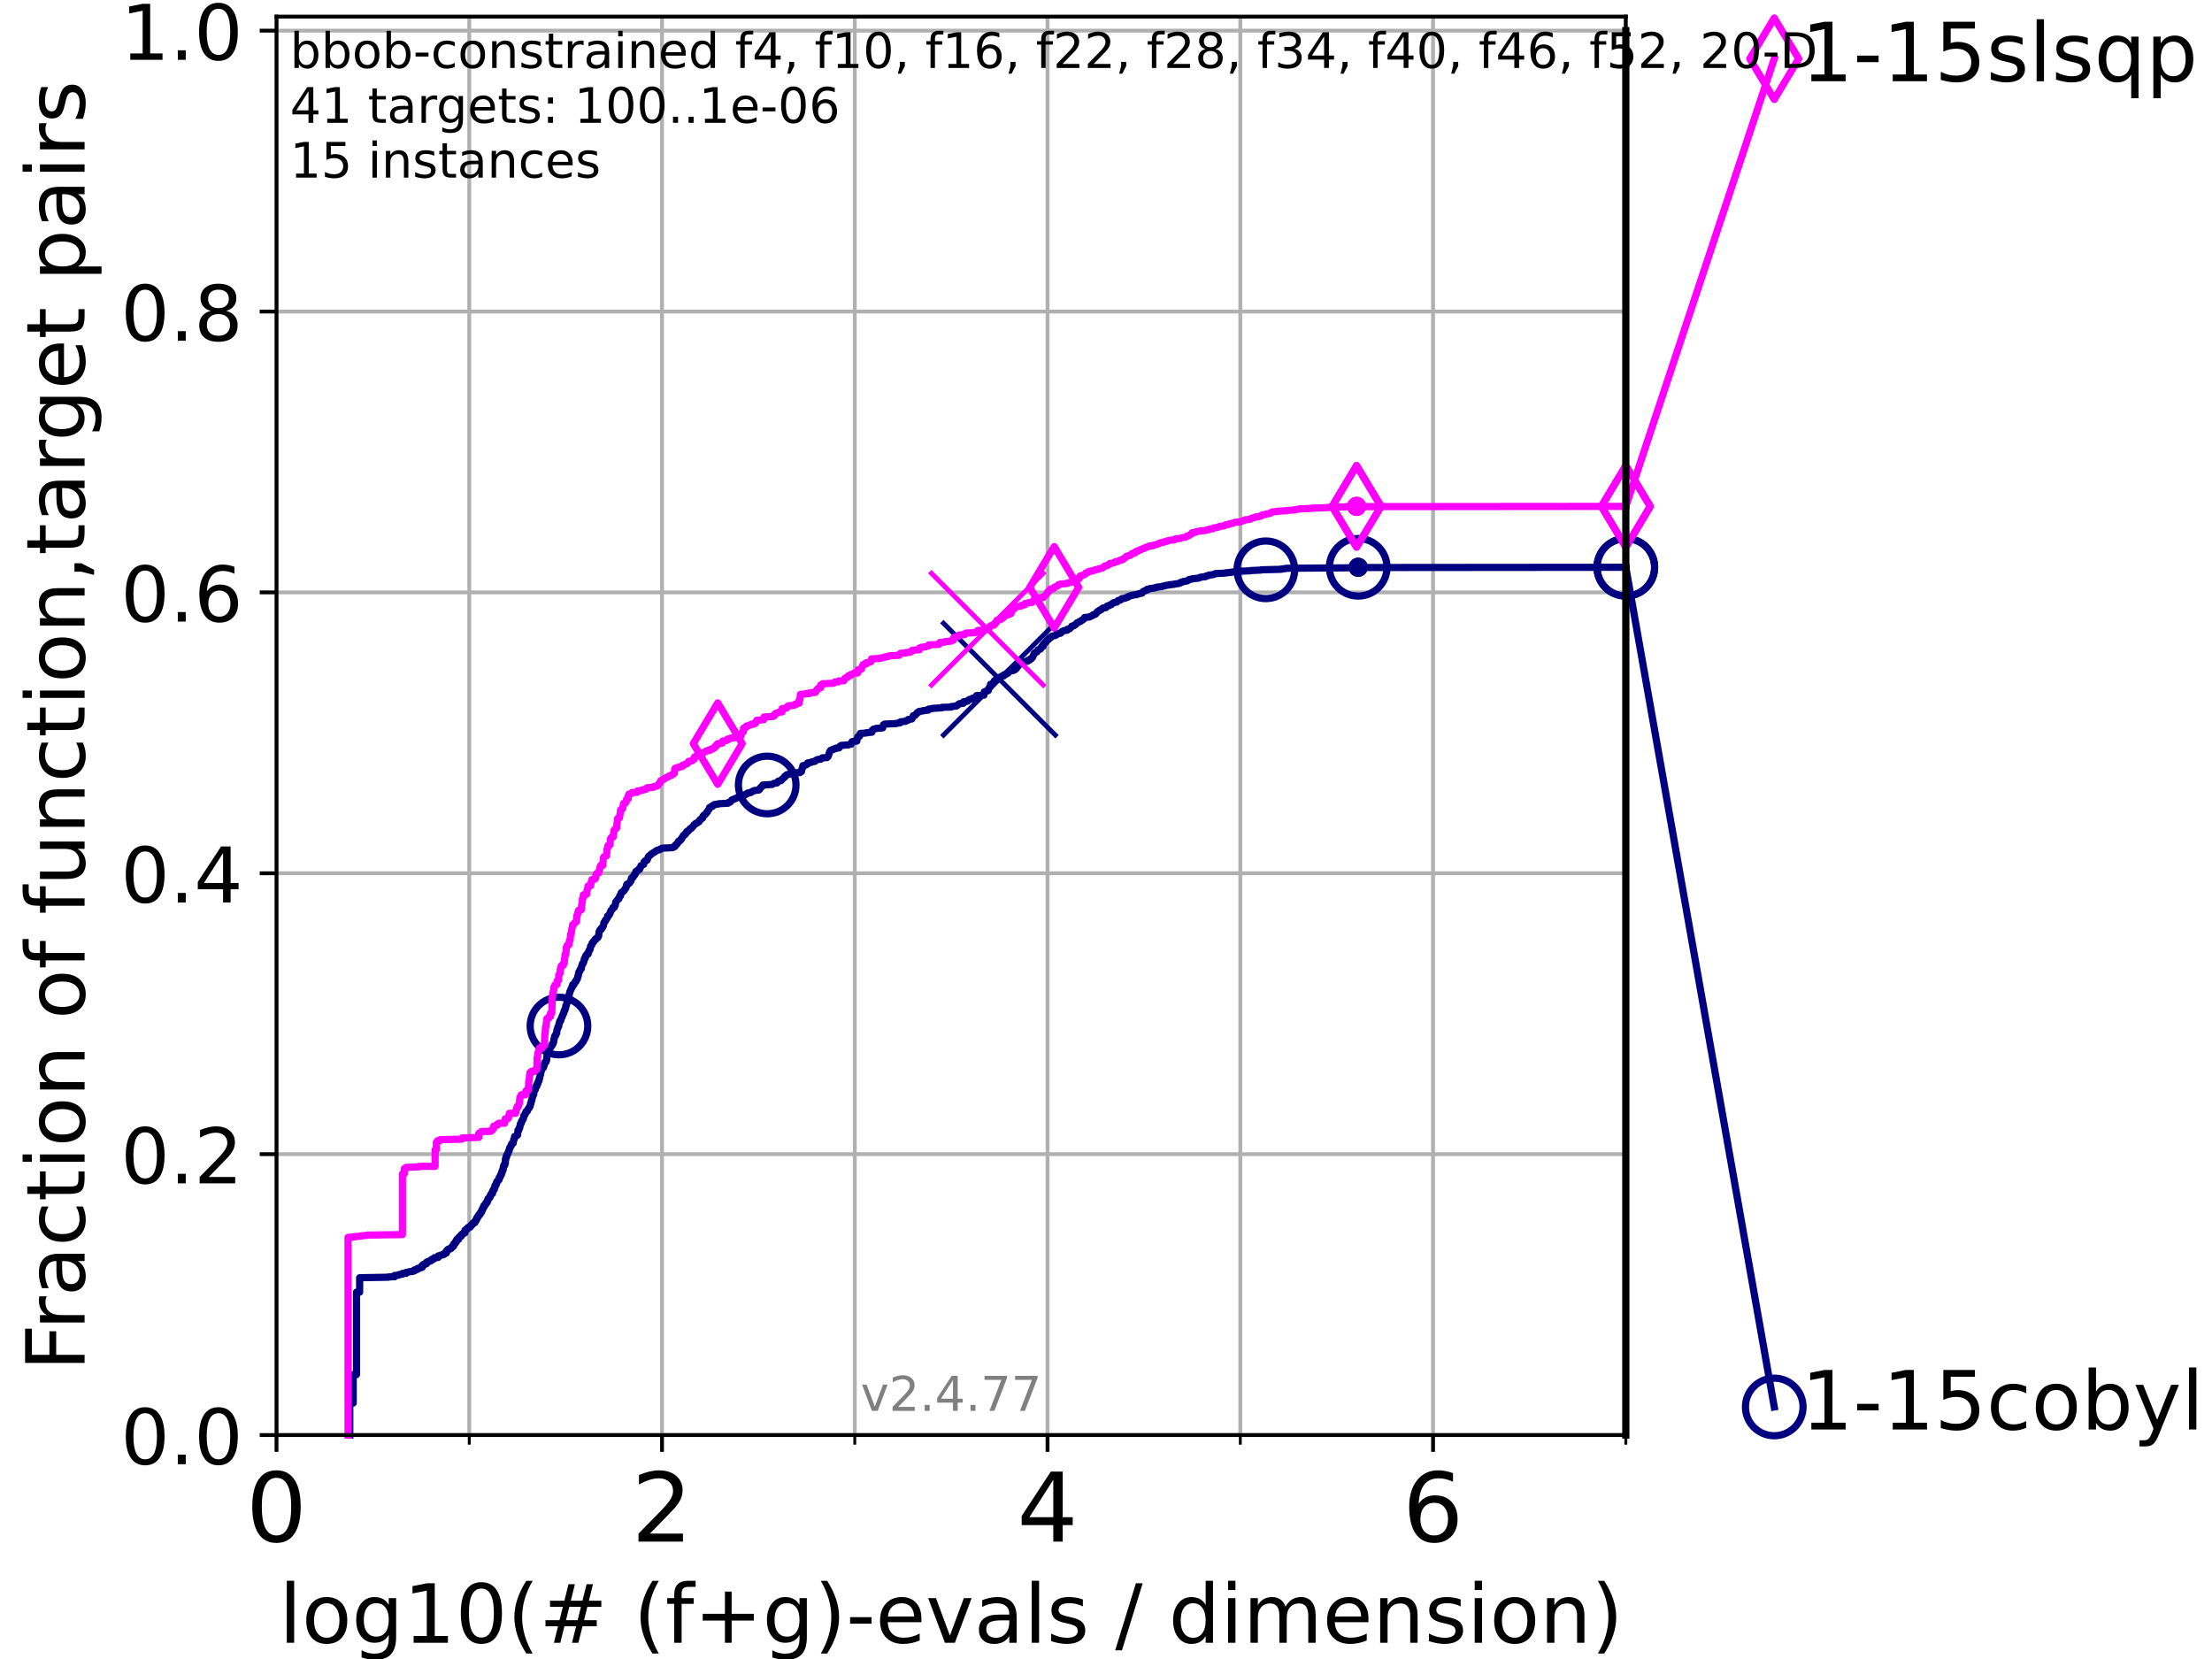 <?xml version="1.0" encoding="utf-8" standalone="no"?>
<!DOCTYPE svg PUBLIC "-//W3C//DTD SVG 1.1//EN"
  "http://www.w3.org/Graphics/SVG/1.1/DTD/svg11.dtd">
<!-- Created with matplotlib (https://matplotlib.org/) -->
<svg height="345.6pt" version="1.1" viewBox="0 0 460.8 345.6" width="460.8pt" xmlns="http://www.w3.org/2000/svg" xmlns:xlink="http://www.w3.org/1999/xlink">
 <defs>
  <style type="text/css">*{stroke-linecap:butt;stroke-linejoin:round;}</style>
 </defs>
 <g id="figure_1">
  <g id="patch_1">
   <path d="M 0 345.6 
L 460.8 345.6 
L 460.8 0 
L 0 0 
z
" style="fill:#ffffff;"/>
  </g>
  <g id="axes_1">
   <g id="patch_2">
    <path d="M 57.6 298.944 
L 338.688 298.944 
L 338.688 3.456 
L 57.6 3.456 
z
" style="fill:#ffffff;"/>
   </g>
   <g id="matplotlib.axis_1">
    <g id="xtick_1">
     <g id="line2d_1">
      <path clip-path="url(#pa213588a81)" d="M 57.6 298.944 
L 57.6 3.456 
" style="fill:none;stroke:#b0b0b0;stroke-linecap:square;stroke-width:0.8;"/>
     </g>
     <g id="line2d_2">
      <defs>
       <path d="M 0 0 
L 0 3.5 
" id="m16a1c06012" style="stroke:#000000;stroke-width:0.8;"/>
      </defs>
      <g>
       <use style="stroke:#000000;stroke-width:0.8;" x="57.6" xlink:href="#m16a1c06012" y="298.944"/>
      </g>
     </g>
     <g id="text_1">
      <!-- 0 -->
      <g transform="translate(51.237 321.141)scale(0.2 -0.2)">
       <defs>
        <path d="M 31.781 66.406 
Q 24.172 66.406 20.328 58.906 
Q 16.5 51.422 16.5 36.375 
Q 16.5 21.391 20.328 13.891 
Q 24.172 6.391 31.781 6.391 
Q 39.453 6.391 43.281 13.891 
Q 47.125 21.391 47.125 36.375 
Q 47.125 51.422 43.281 58.906 
Q 39.453 66.406 31.781 66.406 
z
M 31.781 74.219 
Q 44.047 74.219 50.516 64.516 
Q 56.984 54.828 56.984 36.375 
Q 56.984 17.969 50.516 8.266 
Q 44.047 -1.422 31.781 -1.422 
Q 19.531 -1.422 13.062 8.266 
Q 6.594 17.969 6.594 36.375 
Q 6.594 54.828 13.062 64.516 
Q 19.531 74.219 31.781 74.219 
z
" id="DejaVuSans-48"/>
       </defs>
       <use xlink:href="#DejaVuSans-48"/>
      </g>
     </g>
    </g>
    <g id="xtick_2">
     <g id="line2d_3">
      <path clip-path="url(#pa213588a81)" d="M 137.911 298.944 
L 137.911 3.456 
" style="fill:none;stroke:#b0b0b0;stroke-linecap:square;stroke-width:0.8;"/>
     </g>
     <g id="line2d_4">
      <g>
       <use style="stroke:#000000;stroke-width:0.8;" x="137.911" xlink:href="#m16a1c06012" y="298.944"/>
      </g>
     </g>
     <g id="text_2">
      <!-- 2 -->
      <g transform="translate(131.548 321.141)scale(0.2 -0.2)">
       <defs>
        <path d="M 19.188 8.297 
L 53.609 8.297 
L 53.609 0 
L 7.328 0 
L 7.328 8.297 
Q 12.938 14.109 22.625 23.891 
Q 32.328 33.688 34.812 36.531 
Q 39.547 41.844 41.422 45.531 
Q 43.312 49.219 43.312 52.781 
Q 43.312 58.594 39.234 62.25 
Q 35.156 65.922 28.609 65.922 
Q 23.969 65.922 18.812 64.312 
Q 13.672 62.703 7.812 59.422 
L 7.812 69.391 
Q 13.766 71.781 18.938 73 
Q 24.125 74.219 28.422 74.219 
Q 39.75 74.219 46.484 68.547 
Q 53.219 62.891 53.219 53.422 
Q 53.219 48.922 51.531 44.891 
Q 49.859 40.875 45.406 35.406 
Q 44.188 33.984 37.641 27.219 
Q 31.109 20.453 19.188 8.297 
z
" id="DejaVuSans-50"/>
       </defs>
       <use xlink:href="#DejaVuSans-50"/>
      </g>
     </g>
    </g>
    <g id="xtick_3">
     <g id="line2d_5">
      <path clip-path="url(#pa213588a81)" d="M 218.222 298.944 
L 218.222 3.456 
" style="fill:none;stroke:#b0b0b0;stroke-linecap:square;stroke-width:0.8;"/>
     </g>
     <g id="line2d_6">
      <g>
       <use style="stroke:#000000;stroke-width:0.8;" x="218.222" xlink:href="#m16a1c06012" y="298.944"/>
      </g>
     </g>
     <g id="text_3">
      <!-- 4 -->
      <g transform="translate(211.859 321.141)scale(0.2 -0.2)">
       <defs>
        <path d="M 37.797 64.312 
L 12.891 25.391 
L 37.797 25.391 
z
M 35.203 72.906 
L 47.609 72.906 
L 47.609 25.391 
L 58.016 25.391 
L 58.016 17.188 
L 47.609 17.188 
L 47.609 0 
L 37.797 0 
L 37.797 17.188 
L 4.891 17.188 
L 4.891 26.703 
z
" id="DejaVuSans-52"/>
       </defs>
       <use xlink:href="#DejaVuSans-52"/>
      </g>
     </g>
    </g>
    <g id="xtick_4">
     <g id="line2d_7">
      <path clip-path="url(#pa213588a81)" d="M 298.533 298.944 
L 298.533 3.456 
" style="fill:none;stroke:#b0b0b0;stroke-linecap:square;stroke-width:0.8;"/>
     </g>
     <g id="line2d_8">
      <g>
       <use style="stroke:#000000;stroke-width:0.8;" x="298.533" xlink:href="#m16a1c06012" y="298.944"/>
      </g>
     </g>
     <g id="text_4">
      <!-- 6 -->
      <g transform="translate(292.17 321.141)scale(0.2 -0.2)">
       <defs>
        <path d="M 33.016 40.375 
Q 26.375 40.375 22.484 35.828 
Q 18.609 31.297 18.609 23.391 
Q 18.609 15.531 22.484 10.953 
Q 26.375 6.391 33.016 6.391 
Q 39.656 6.391 43.531 10.953 
Q 47.406 15.531 47.406 23.391 
Q 47.406 31.297 43.531 35.828 
Q 39.656 40.375 33.016 40.375 
z
M 52.594 71.297 
L 52.594 62.312 
Q 48.875 64.062 45.094 64.984 
Q 41.312 65.922 37.594 65.922 
Q 27.828 65.922 22.672 59.328 
Q 17.531 52.734 16.797 39.406 
Q 19.672 43.656 24.016 45.922 
Q 28.375 48.188 33.594 48.188 
Q 44.578 48.188 50.953 41.516 
Q 57.328 34.859 57.328 23.391 
Q 57.328 12.156 50.688 5.359 
Q 44.047 -1.422 33.016 -1.422 
Q 20.359 -1.422 13.672 8.266 
Q 6.984 17.969 6.984 36.375 
Q 6.984 53.656 15.188 63.938 
Q 23.391 74.219 37.203 74.219 
Q 40.922 74.219 44.703 73.484 
Q 48.484 72.75 52.594 71.297 
z
" id="DejaVuSans-54"/>
       </defs>
       <use xlink:href="#DejaVuSans-54"/>
      </g>
     </g>
    </g>
    <g id="xtick_5">
     <g id="line2d_9">
      <path clip-path="url(#pa213588a81)" d="M 97.755 298.944 
L 97.755 3.456 
" style="fill:none;stroke:#b0b0b0;stroke-linecap:square;stroke-width:0.8;"/>
     </g>
     <g id="line2d_10">
      <defs>
       <path d="M 0 0 
L 0 2 
" id="m810e0db4b1" style="stroke:#000000;stroke-width:0.6;"/>
      </defs>
      <g>
       <use style="stroke:#000000;stroke-width:0.6;" x="97.755" xlink:href="#m810e0db4b1" y="298.944"/>
      </g>
     </g>
    </g>
    <g id="xtick_6">
     <g id="line2d_11">
      <path clip-path="url(#pa213588a81)" d="M 178.066 298.944 
L 178.066 3.456 
" style="fill:none;stroke:#b0b0b0;stroke-linecap:square;stroke-width:0.8;"/>
     </g>
     <g id="line2d_12">
      <g>
       <use style="stroke:#000000;stroke-width:0.6;" x="178.066" xlink:href="#m810e0db4b1" y="298.944"/>
      </g>
     </g>
    </g>
    <g id="xtick_7">
     <g id="line2d_13">
      <path clip-path="url(#pa213588a81)" d="M 258.377 298.944 
L 258.377 3.456 
" style="fill:none;stroke:#b0b0b0;stroke-linecap:square;stroke-width:0.8;"/>
     </g>
     <g id="line2d_14">
      <g>
       <use style="stroke:#000000;stroke-width:0.6;" x="258.377" xlink:href="#m810e0db4b1" y="298.944"/>
      </g>
     </g>
    </g>
    <g id="xtick_8">
     <g id="line2d_15">
      <path clip-path="url(#pa213588a81)" d="M 338.688 298.944 
L 338.688 3.456 
" style="fill:none;stroke:#b0b0b0;stroke-linecap:square;stroke-width:0.8;"/>
     </g>
     <g id="line2d_16">
      <g>
       <use style="stroke:#000000;stroke-width:0.6;" x="338.688" xlink:href="#m810e0db4b1" y="298.944"/>
      </g>
     </g>
    </g>
    <g id="text_5">
     <!-- log10(# (f+g)-evals / dimension) -->
     <g transform="translate(58.145 342.218)scale(0.17 -0.17)">
      <defs>
       <path d="M 9.422 75.984 
L 18.406 75.984 
L 18.406 0 
L 9.422 0 
z
" id="DejaVuSans-108"/>
       <path d="M 30.609 48.391 
Q 23.391 48.391 19.188 42.75 
Q 14.984 37.109 14.984 27.297 
Q 14.984 17.484 19.156 11.844 
Q 23.344 6.203 30.609 6.203 
Q 37.797 6.203 41.984 11.859 
Q 46.188 17.531 46.188 27.297 
Q 46.188 37.016 41.984 42.703 
Q 37.797 48.391 30.609 48.391 
z
M 30.609 56 
Q 42.328 56 49.016 48.375 
Q 55.719 40.766 55.719 27.297 
Q 55.719 13.875 49.016 6.219 
Q 42.328 -1.422 30.609 -1.422 
Q 18.844 -1.422 12.172 6.219 
Q 5.516 13.875 5.516 27.297 
Q 5.516 40.766 12.172 48.375 
Q 18.844 56 30.609 56 
z
" id="DejaVuSans-111"/>
       <path d="M 45.406 27.984 
Q 45.406 37.75 41.375 43.109 
Q 37.359 48.484 30.078 48.484 
Q 22.859 48.484 18.828 43.109 
Q 14.797 37.75 14.797 27.984 
Q 14.797 18.266 18.828 12.891 
Q 22.859 7.516 30.078 7.516 
Q 37.359 7.516 41.375 12.891 
Q 45.406 18.266 45.406 27.984 
z
M 54.391 6.781 
Q 54.391 -7.172 48.188 -13.984 
Q 42 -20.797 29.203 -20.797 
Q 24.469 -20.797 20.266 -20.094 
Q 16.062 -19.391 12.109 -17.922 
L 12.109 -9.188 
Q 16.062 -11.328 19.922 -12.344 
Q 23.781 -13.375 27.781 -13.375 
Q 36.625 -13.375 41.016 -8.766 
Q 45.406 -4.156 45.406 5.172 
L 45.406 9.625 
Q 42.625 4.781 38.281 2.391 
Q 33.938 0 27.875 0 
Q 17.828 0 11.672 7.656 
Q 5.516 15.328 5.516 27.984 
Q 5.516 40.672 11.672 48.328 
Q 17.828 56 27.875 56 
Q 33.938 56 38.281 53.609 
Q 42.625 51.219 45.406 46.391 
L 45.406 54.688 
L 54.391 54.688 
z
" id="DejaVuSans-103"/>
       <path d="M 12.406 8.297 
L 28.516 8.297 
L 28.516 63.922 
L 10.984 60.406 
L 10.984 69.391 
L 28.422 72.906 
L 38.281 72.906 
L 38.281 8.297 
L 54.391 8.297 
L 54.391 0 
L 12.406 0 
z
" id="DejaVuSans-49"/>
       <path d="M 31 75.875 
Q 24.469 64.656 21.281 53.656 
Q 18.109 42.672 18.109 31.391 
Q 18.109 20.125 21.312 9.062 
Q 24.516 -2 31 -13.188 
L 23.188 -13.188 
Q 15.875 -1.703 12.234 9.375 
Q 8.594 20.453 8.594 31.391 
Q 8.594 42.281 12.203 53.312 
Q 15.828 64.359 23.188 75.875 
z
" id="DejaVuSans-40"/>
       <path d="M 51.125 44 
L 36.922 44 
L 32.812 27.688 
L 47.125 27.688 
z
M 43.797 71.781 
L 38.719 51.516 
L 52.984 51.516 
L 58.109 71.781 
L 65.922 71.781 
L 60.891 51.516 
L 76.125 51.516 
L 76.125 44 
L 58.984 44 
L 54.984 27.688 
L 70.516 27.688 
L 70.516 20.219 
L 53.078 20.219 
L 48 0 
L 40.188 0 
L 45.219 20.219 
L 30.906 20.219 
L 25.875 0 
L 18.016 0 
L 23.094 20.219 
L 7.719 20.219 
L 7.719 27.688 
L 24.906 27.688 
L 29 44 
L 13.281 44 
L 13.281 51.516 
L 30.906 51.516 
L 35.891 71.781 
z
" id="DejaVuSans-35"/>
       <path id="DejaVuSans-32"/>
       <path d="M 37.109 75.984 
L 37.109 68.5 
L 28.516 68.5 
Q 23.688 68.5 21.797 66.547 
Q 19.922 64.594 19.922 59.516 
L 19.922 54.688 
L 34.719 54.688 
L 34.719 47.703 
L 19.922 47.703 
L 19.922 0 
L 10.891 0 
L 10.891 47.703 
L 2.297 47.703 
L 2.297 54.688 
L 10.891 54.688 
L 10.891 58.5 
Q 10.891 67.625 15.141 71.797 
Q 19.391 75.984 28.609 75.984 
z
" id="DejaVuSans-102"/>
       <path d="M 46 62.703 
L 46 35.5 
L 73.188 35.5 
L 73.188 27.203 
L 46 27.203 
L 46 0 
L 37.797 0 
L 37.797 27.203 
L 10.594 27.203 
L 10.594 35.5 
L 37.797 35.5 
L 37.797 62.703 
z
" id="DejaVuSans-43"/>
       <path d="M 8.016 75.875 
L 15.828 75.875 
Q 23.141 64.359 26.781 53.312 
Q 30.422 42.281 30.422 31.391 
Q 30.422 20.453 26.781 9.375 
Q 23.141 -1.703 15.828 -13.188 
L 8.016 -13.188 
Q 14.5 -2 17.703 9.062 
Q 20.906 20.125 20.906 31.391 
Q 20.906 42.672 17.703 53.656 
Q 14.5 64.656 8.016 75.875 
z
" id="DejaVuSans-41"/>
       <path d="M 4.891 31.391 
L 31.203 31.391 
L 31.203 23.391 
L 4.891 23.391 
z
" id="DejaVuSans-45"/>
       <path d="M 56.203 29.594 
L 56.203 25.203 
L 14.891 25.203 
Q 15.484 15.922 20.484 11.062 
Q 25.484 6.203 34.422 6.203 
Q 39.594 6.203 44.453 7.469 
Q 49.312 8.734 54.109 11.281 
L 54.109 2.781 
Q 49.266 0.734 44.188 -0.344 
Q 39.109 -1.422 33.891 -1.422 
Q 20.797 -1.422 13.156 6.188 
Q 5.516 13.812 5.516 26.812 
Q 5.516 40.234 12.766 48.109 
Q 20.016 56 32.328 56 
Q 43.359 56 49.781 48.891 
Q 56.203 41.797 56.203 29.594 
z
M 47.219 32.234 
Q 47.125 39.594 43.094 43.984 
Q 39.062 48.391 32.422 48.391 
Q 24.906 48.391 20.391 44.141 
Q 15.875 39.891 15.188 32.172 
z
" id="DejaVuSans-101"/>
       <path d="M 2.984 54.688 
L 12.5 54.688 
L 29.594 8.797 
L 46.688 54.688 
L 56.203 54.688 
L 35.688 0 
L 23.484 0 
z
" id="DejaVuSans-118"/>
       <path d="M 34.281 27.484 
Q 23.391 27.484 19.188 25 
Q 14.984 22.516 14.984 16.5 
Q 14.984 11.719 18.141 8.906 
Q 21.297 6.109 26.703 6.109 
Q 34.188 6.109 38.703 11.406 
Q 43.219 16.703 43.219 25.484 
L 43.219 27.484 
z
M 52.203 31.203 
L 52.203 0 
L 43.219 0 
L 43.219 8.297 
Q 40.141 3.328 35.547 0.953 
Q 30.953 -1.422 24.312 -1.422 
Q 15.922 -1.422 10.953 3.297 
Q 6 8.016 6 15.922 
Q 6 25.141 12.172 29.828 
Q 18.359 34.516 30.609 34.516 
L 43.219 34.516 
L 43.219 35.406 
Q 43.219 41.609 39.141 45 
Q 35.062 48.391 27.688 48.391 
Q 23 48.391 18.547 47.266 
Q 14.109 46.141 10.016 43.891 
L 10.016 52.203 
Q 14.938 54.109 19.578 55.047 
Q 24.219 56 28.609 56 
Q 40.484 56 46.344 49.844 
Q 52.203 43.703 52.203 31.203 
z
" id="DejaVuSans-97"/>
       <path d="M 44.281 53.078 
L 44.281 44.578 
Q 40.484 46.531 36.375 47.5 
Q 32.281 48.484 27.875 48.484 
Q 21.188 48.484 17.844 46.438 
Q 14.5 44.391 14.5 40.281 
Q 14.5 37.156 16.891 35.375 
Q 19.281 33.594 26.516 31.984 
L 29.594 31.297 
Q 39.156 29.25 43.188 25.516 
Q 47.219 21.781 47.219 15.094 
Q 47.219 7.469 41.188 3.016 
Q 35.156 -1.422 24.609 -1.422 
Q 20.219 -1.422 15.453 -0.562 
Q 10.688 0.297 5.422 2 
L 5.422 11.281 
Q 10.406 8.688 15.234 7.391 
Q 20.062 6.109 24.812 6.109 
Q 31.156 6.109 34.562 8.281 
Q 37.984 10.453 37.984 14.406 
Q 37.984 18.062 35.516 20.016 
Q 33.062 21.969 24.703 23.781 
L 21.578 24.516 
Q 13.234 26.266 9.516 29.906 
Q 5.812 33.547 5.812 39.891 
Q 5.812 47.609 11.281 51.797 
Q 16.75 56 26.812 56 
Q 31.781 56 36.172 55.266 
Q 40.578 54.547 44.281 53.078 
z
" id="DejaVuSans-115"/>
       <path d="M 25.391 72.906 
L 33.688 72.906 
L 8.297 -9.281 
L 0 -9.281 
z
" id="DejaVuSans-47"/>
       <path d="M 45.406 46.391 
L 45.406 75.984 
L 54.391 75.984 
L 54.391 0 
L 45.406 0 
L 45.406 8.203 
Q 42.578 3.328 38.25 0.953 
Q 33.938 -1.422 27.875 -1.422 
Q 17.969 -1.422 11.734 6.484 
Q 5.516 14.406 5.516 27.297 
Q 5.516 40.188 11.734 48.094 
Q 17.969 56 27.875 56 
Q 33.938 56 38.25 53.625 
Q 42.578 51.266 45.406 46.391 
z
M 14.797 27.297 
Q 14.797 17.391 18.875 11.75 
Q 22.953 6.109 30.078 6.109 
Q 37.203 6.109 41.297 11.75 
Q 45.406 17.391 45.406 27.297 
Q 45.406 37.203 41.297 42.844 
Q 37.203 48.484 30.078 48.484 
Q 22.953 48.484 18.875 42.844 
Q 14.797 37.203 14.797 27.297 
z
" id="DejaVuSans-100"/>
       <path d="M 9.422 54.688 
L 18.406 54.688 
L 18.406 0 
L 9.422 0 
z
M 9.422 75.984 
L 18.406 75.984 
L 18.406 64.594 
L 9.422 64.594 
z
" id="DejaVuSans-105"/>
       <path d="M 52 44.188 
Q 55.375 50.25 60.062 53.125 
Q 64.75 56 71.094 56 
Q 79.641 56 84.281 50.016 
Q 88.922 44.047 88.922 33.016 
L 88.922 0 
L 79.891 0 
L 79.891 32.719 
Q 79.891 40.578 77.094 44.375 
Q 74.312 48.188 68.609 48.188 
Q 61.625 48.188 57.562 43.547 
Q 53.516 38.922 53.516 30.906 
L 53.516 0 
L 44.484 0 
L 44.484 32.719 
Q 44.484 40.625 41.703 44.406 
Q 38.922 48.188 33.109 48.188 
Q 26.219 48.188 22.156 43.531 
Q 18.109 38.875 18.109 30.906 
L 18.109 0 
L 9.078 0 
L 9.078 54.688 
L 18.109 54.688 
L 18.109 46.188 
Q 21.188 51.219 25.484 53.609 
Q 29.781 56 35.688 56 
Q 41.656 56 45.828 52.969 
Q 50 49.953 52 44.188 
z
" id="DejaVuSans-109"/>
       <path d="M 54.891 33.016 
L 54.891 0 
L 45.906 0 
L 45.906 32.719 
Q 45.906 40.484 42.875 44.328 
Q 39.844 48.188 33.797 48.188 
Q 26.516 48.188 22.312 43.547 
Q 18.109 38.922 18.109 30.906 
L 18.109 0 
L 9.078 0 
L 9.078 54.688 
L 18.109 54.688 
L 18.109 46.188 
Q 21.344 51.125 25.703 53.562 
Q 30.078 56 35.797 56 
Q 45.219 56 50.047 50.172 
Q 54.891 44.344 54.891 33.016 
z
" id="DejaVuSans-110"/>
      </defs>
      <use xlink:href="#DejaVuSans-108"/>
      <use x="27.783" xlink:href="#DejaVuSans-111"/>
      <use x="88.965" xlink:href="#DejaVuSans-103"/>
      <use x="152.441" xlink:href="#DejaVuSans-49"/>
      <use x="216.064" xlink:href="#DejaVuSans-48"/>
      <use x="279.688" xlink:href="#DejaVuSans-40"/>
      <use x="318.701" xlink:href="#DejaVuSans-35"/>
      <use x="402.49" xlink:href="#DejaVuSans-32"/>
      <use x="434.277" xlink:href="#DejaVuSans-40"/>
      <use x="473.291" xlink:href="#DejaVuSans-102"/>
      <use x="508.496" xlink:href="#DejaVuSans-43"/>
      <use x="592.285" xlink:href="#DejaVuSans-103"/>
      <use x="655.762" xlink:href="#DejaVuSans-41"/>
      <use x="694.775" xlink:href="#DejaVuSans-45"/>
      <use x="730.859" xlink:href="#DejaVuSans-101"/>
      <use x="792.383" xlink:href="#DejaVuSans-118"/>
      <use x="851.562" xlink:href="#DejaVuSans-97"/>
      <use x="912.842" xlink:href="#DejaVuSans-108"/>
      <use x="940.625" xlink:href="#DejaVuSans-115"/>
      <use x="992.725" xlink:href="#DejaVuSans-32"/>
      <use x="1024.512" xlink:href="#DejaVuSans-47"/>
      <use x="1058.203" xlink:href="#DejaVuSans-32"/>
      <use x="1089.99" xlink:href="#DejaVuSans-100"/>
      <use x="1153.467" xlink:href="#DejaVuSans-105"/>
      <use x="1181.25" xlink:href="#DejaVuSans-109"/>
      <use x="1278.662" xlink:href="#DejaVuSans-101"/>
      <use x="1340.186" xlink:href="#DejaVuSans-110"/>
      <use x="1403.564" xlink:href="#DejaVuSans-115"/>
      <use x="1455.664" xlink:href="#DejaVuSans-105"/>
      <use x="1483.447" xlink:href="#DejaVuSans-111"/>
      <use x="1544.629" xlink:href="#DejaVuSans-110"/>
      <use x="1608.008" xlink:href="#DejaVuSans-41"/>
     </g>
    </g>
   </g>
   <g id="matplotlib.axis_2">
    <g id="ytick_1">
     <g id="line2d_17">
      <path clip-path="url(#pa213588a81)" d="M 57.6 298.944 
L 338.688 298.944 
" style="fill:none;stroke:#b0b0b0;stroke-linecap:square;stroke-width:0.8;"/>
     </g>
     <g id="line2d_18">
      <defs>
       <path d="M 0 0 
L -3.5 0 
" id="m80d7bca7e3" style="stroke:#000000;stroke-width:0.8;"/>
      </defs>
      <g>
       <use style="stroke:#000000;stroke-width:0.8;" x="57.6" xlink:href="#m80d7bca7e3" y="298.944"/>
      </g>
     </g>
     <g id="text_6">
      <!-- 0.0 -->
      <g transform="translate(25.155 305.023)scale(0.16 -0.16)">
       <defs>
        <path d="M 10.688 12.406 
L 21 12.406 
L 21 0 
L 10.688 0 
z
" id="DejaVuSans-46"/>
       </defs>
       <use xlink:href="#DejaVuSans-48"/>
       <use x="63.623" xlink:href="#DejaVuSans-46"/>
       <use x="95.41" xlink:href="#DejaVuSans-48"/>
      </g>
     </g>
    </g>
    <g id="ytick_2">
     <g id="line2d_19">
      <path clip-path="url(#pa213588a81)" d="M 57.6 240.432 
L 338.688 240.432 
" style="fill:none;stroke:#b0b0b0;stroke-linecap:square;stroke-width:0.8;"/>
     </g>
     <g id="line2d_20">
      <g>
       <use style="stroke:#000000;stroke-width:0.8;" x="57.6" xlink:href="#m80d7bca7e3" y="240.432"/>
      </g>
     </g>
     <g id="text_7">
      <!-- 0.2 -->
      <g transform="translate(25.155 246.51)scale(0.16 -0.16)">
       <use xlink:href="#DejaVuSans-48"/>
       <use x="63.623" xlink:href="#DejaVuSans-46"/>
       <use x="95.41" xlink:href="#DejaVuSans-50"/>
      </g>
     </g>
    </g>
    <g id="ytick_3">
     <g id="line2d_21">
      <path clip-path="url(#pa213588a81)" d="M 57.6 181.919 
L 338.688 181.919 
" style="fill:none;stroke:#b0b0b0;stroke-linecap:square;stroke-width:0.8;"/>
     </g>
     <g id="line2d_22">
      <g>
       <use style="stroke:#000000;stroke-width:0.8;" x="57.6" xlink:href="#m80d7bca7e3" y="181.919"/>
      </g>
     </g>
     <g id="text_8">
      <!-- 0.4 -->
      <g transform="translate(25.155 187.998)scale(0.16 -0.16)">
       <use xlink:href="#DejaVuSans-48"/>
       <use x="63.623" xlink:href="#DejaVuSans-46"/>
       <use x="95.41" xlink:href="#DejaVuSans-52"/>
      </g>
     </g>
    </g>
    <g id="ytick_4">
     <g id="line2d_23">
      <path clip-path="url(#pa213588a81)" d="M 57.6 123.407 
L 338.688 123.407 
" style="fill:none;stroke:#b0b0b0;stroke-linecap:square;stroke-width:0.8;"/>
     </g>
     <g id="line2d_24">
      <g>
       <use style="stroke:#000000;stroke-width:0.8;" x="57.6" xlink:href="#m80d7bca7e3" y="123.407"/>
      </g>
     </g>
     <g id="text_9">
      <!-- 0.6 -->
      <g transform="translate(25.155 129.485)scale(0.16 -0.16)">
       <use xlink:href="#DejaVuSans-48"/>
       <use x="63.623" xlink:href="#DejaVuSans-46"/>
       <use x="95.41" xlink:href="#DejaVuSans-54"/>
      </g>
     </g>
    </g>
    <g id="ytick_5">
     <g id="line2d_25">
      <path clip-path="url(#pa213588a81)" d="M 57.6 64.894 
L 338.688 64.894 
" style="fill:none;stroke:#b0b0b0;stroke-linecap:square;stroke-width:0.8;"/>
     </g>
     <g id="line2d_26">
      <g>
       <use style="stroke:#000000;stroke-width:0.8;" x="57.6" xlink:href="#m80d7bca7e3" y="64.894"/>
      </g>
     </g>
     <g id="text_10">
      <!-- 0.8 -->
      <g transform="translate(25.155 70.973)scale(0.16 -0.16)">
       <defs>
        <path d="M 31.781 34.625 
Q 24.75 34.625 20.719 30.859 
Q 16.703 27.094 16.703 20.516 
Q 16.703 13.922 20.719 10.156 
Q 24.75 6.391 31.781 6.391 
Q 38.812 6.391 42.859 10.172 
Q 46.922 13.969 46.922 20.516 
Q 46.922 27.094 42.891 30.859 
Q 38.875 34.625 31.781 34.625 
z
M 21.922 38.812 
Q 15.578 40.375 12.031 44.719 
Q 8.5 49.078 8.5 55.328 
Q 8.5 64.062 14.719 69.141 
Q 20.953 74.219 31.781 74.219 
Q 42.672 74.219 48.875 69.141 
Q 55.078 64.062 55.078 55.328 
Q 55.078 49.078 51.531 44.719 
Q 48 40.375 41.703 38.812 
Q 48.828 37.156 52.797 32.312 
Q 56.781 27.484 56.781 20.516 
Q 56.781 9.906 50.312 4.234 
Q 43.844 -1.422 31.781 -1.422 
Q 19.734 -1.422 13.25 4.234 
Q 6.781 9.906 6.781 20.516 
Q 6.781 27.484 10.781 32.312 
Q 14.797 37.156 21.922 38.812 
z
M 18.312 54.391 
Q 18.312 48.734 21.844 45.562 
Q 25.391 42.391 31.781 42.391 
Q 38.141 42.391 41.719 45.562 
Q 45.312 48.734 45.312 54.391 
Q 45.312 60.062 41.719 63.234 
Q 38.141 66.406 31.781 66.406 
Q 25.391 66.406 21.844 63.234 
Q 18.312 60.062 18.312 54.391 
z
" id="DejaVuSans-56"/>
       </defs>
       <use xlink:href="#DejaVuSans-48"/>
       <use x="63.623" xlink:href="#DejaVuSans-46"/>
       <use x="95.41" xlink:href="#DejaVuSans-56"/>
      </g>
     </g>
    </g>
    <g id="ytick_6">
     <g id="line2d_27">
      <path clip-path="url(#pa213588a81)" d="M 57.6 6.382 
L 338.688 6.382 
" style="fill:none;stroke:#b0b0b0;stroke-linecap:square;stroke-width:0.8;"/>
     </g>
     <g id="line2d_28">
      <g>
       <use style="stroke:#000000;stroke-width:0.8;" x="57.6" xlink:href="#m80d7bca7e3" y="6.382"/>
      </g>
     </g>
     <g id="text_11">
      <!-- 1.0 -->
      <g transform="translate(25.155 12.46)scale(0.16 -0.16)">
       <use xlink:href="#DejaVuSans-49"/>
       <use x="63.623" xlink:href="#DejaVuSans-46"/>
       <use x="95.41" xlink:href="#DejaVuSans-48"/>
      </g>
     </g>
    </g>
    <g id="text_12">
     <!-- Fraction of function,target pairs -->
     <g transform="translate(17.62 285.585)rotate(-90)scale(0.17 -0.17)">
      <defs>
       <path d="M 9.812 72.906 
L 51.703 72.906 
L 51.703 64.594 
L 19.672 64.594 
L 19.672 43.109 
L 48.578 43.109 
L 48.578 34.812 
L 19.672 34.812 
L 19.672 0 
L 9.812 0 
z
" id="DejaVuSans-70"/>
       <path d="M 41.109 46.297 
Q 39.594 47.172 37.812 47.578 
Q 36.031 48 33.891 48 
Q 26.266 48 22.188 43.047 
Q 18.109 38.094 18.109 28.812 
L 18.109 0 
L 9.078 0 
L 9.078 54.688 
L 18.109 54.688 
L 18.109 46.188 
Q 20.953 51.172 25.484 53.578 
Q 30.031 56 36.531 56 
Q 37.453 56 38.578 55.875 
Q 39.703 55.766 41.062 55.516 
z
" id="DejaVuSans-114"/>
       <path d="M 48.781 52.594 
L 48.781 44.188 
Q 44.969 46.297 41.141 47.344 
Q 37.312 48.391 33.406 48.391 
Q 24.656 48.391 19.812 42.844 
Q 14.984 37.312 14.984 27.297 
Q 14.984 17.281 19.812 11.734 
Q 24.656 6.203 33.406 6.203 
Q 37.312 6.203 41.141 7.25 
Q 44.969 8.297 48.781 10.406 
L 48.781 2.094 
Q 45.016 0.344 40.984 -0.531 
Q 36.969 -1.422 32.422 -1.422 
Q 20.062 -1.422 12.781 6.344 
Q 5.516 14.109 5.516 27.297 
Q 5.516 40.672 12.859 48.328 
Q 20.219 56 33.016 56 
Q 37.156 56 41.109 55.141 
Q 45.062 54.297 48.781 52.594 
z
" id="DejaVuSans-99"/>
       <path d="M 18.312 70.219 
L 18.312 54.688 
L 36.812 54.688 
L 36.812 47.703 
L 18.312 47.703 
L 18.312 18.016 
Q 18.312 11.328 20.141 9.422 
Q 21.969 7.516 27.594 7.516 
L 36.812 7.516 
L 36.812 0 
L 27.594 0 
Q 17.188 0 13.234 3.875 
Q 9.281 7.766 9.281 18.016 
L 9.281 47.703 
L 2.688 47.703 
L 2.688 54.688 
L 9.281 54.688 
L 9.281 70.219 
z
" id="DejaVuSans-116"/>
       <path d="M 8.5 21.578 
L 8.5 54.688 
L 17.484 54.688 
L 17.484 21.922 
Q 17.484 14.156 20.5 10.266 
Q 23.531 6.391 29.594 6.391 
Q 36.859 6.391 41.078 11.031 
Q 45.312 15.672 45.312 23.688 
L 45.312 54.688 
L 54.297 54.688 
L 54.297 0 
L 45.312 0 
L 45.312 8.406 
Q 42.047 3.422 37.719 1 
Q 33.406 -1.422 27.688 -1.422 
Q 18.266 -1.422 13.375 4.438 
Q 8.5 10.297 8.5 21.578 
z
M 31.109 56 
z
" id="DejaVuSans-117"/>
       <path d="M 11.719 12.406 
L 22.016 12.406 
L 22.016 4 
L 14.016 -11.625 
L 7.719 -11.625 
L 11.719 4 
z
" id="DejaVuSans-44"/>
       <path d="M 18.109 8.203 
L 18.109 -20.797 
L 9.078 -20.797 
L 9.078 54.688 
L 18.109 54.688 
L 18.109 46.391 
Q 20.953 51.266 25.266 53.625 
Q 29.594 56 35.594 56 
Q 45.562 56 51.781 48.094 
Q 58.016 40.188 58.016 27.297 
Q 58.016 14.406 51.781 6.484 
Q 45.562 -1.422 35.594 -1.422 
Q 29.594 -1.422 25.266 0.953 
Q 20.953 3.328 18.109 8.203 
z
M 48.688 27.297 
Q 48.688 37.203 44.609 42.844 
Q 40.531 48.484 33.406 48.484 
Q 26.266 48.484 22.188 42.844 
Q 18.109 37.203 18.109 27.297 
Q 18.109 17.391 22.188 11.75 
Q 26.266 6.109 33.406 6.109 
Q 40.531 6.109 44.609 11.75 
Q 48.688 17.391 48.688 27.297 
z
" id="DejaVuSans-112"/>
      </defs>
      <use xlink:href="#DejaVuSans-70"/>
      <use x="50.27" xlink:href="#DejaVuSans-114"/>
      <use x="91.383" xlink:href="#DejaVuSans-97"/>
      <use x="152.662" xlink:href="#DejaVuSans-99"/>
      <use x="207.643" xlink:href="#DejaVuSans-116"/>
      <use x="246.852" xlink:href="#DejaVuSans-105"/>
      <use x="274.635" xlink:href="#DejaVuSans-111"/>
      <use x="335.816" xlink:href="#DejaVuSans-110"/>
      <use x="399.195" xlink:href="#DejaVuSans-32"/>
      <use x="430.982" xlink:href="#DejaVuSans-111"/>
      <use x="492.164" xlink:href="#DejaVuSans-102"/>
      <use x="527.369" xlink:href="#DejaVuSans-32"/>
      <use x="559.156" xlink:href="#DejaVuSans-102"/>
      <use x="594.361" xlink:href="#DejaVuSans-117"/>
      <use x="657.74" xlink:href="#DejaVuSans-110"/>
      <use x="721.119" xlink:href="#DejaVuSans-99"/>
      <use x="776.1" xlink:href="#DejaVuSans-116"/>
      <use x="815.309" xlink:href="#DejaVuSans-105"/>
      <use x="843.092" xlink:href="#DejaVuSans-111"/>
      <use x="904.273" xlink:href="#DejaVuSans-110"/>
      <use x="967.652" xlink:href="#DejaVuSans-44"/>
      <use x="999.439" xlink:href="#DejaVuSans-116"/>
      <use x="1038.648" xlink:href="#DejaVuSans-97"/>
      <use x="1099.928" xlink:href="#DejaVuSans-114"/>
      <use x="1139.291" xlink:href="#DejaVuSans-103"/>
      <use x="1202.768" xlink:href="#DejaVuSans-101"/>
      <use x="1264.291" xlink:href="#DejaVuSans-116"/>
      <use x="1303.5" xlink:href="#DejaVuSans-32"/>
      <use x="1335.287" xlink:href="#DejaVuSans-112"/>
      <use x="1398.764" xlink:href="#DejaVuSans-97"/>
      <use x="1460.043" xlink:href="#DejaVuSans-105"/>
      <use x="1487.826" xlink:href="#DejaVuSans-114"/>
      <use x="1528.939" xlink:href="#DejaVuSans-115"/>
     </g>
    </g>
   </g>
   <g id="line2d_29">
    <defs>
     <path d="M 0 1.5 
C 0.398 1.5 0.779 1.342 1.061 1.061 
C 1.342 0.779 1.5 0.398 1.5 0 
C 1.5 -0.398 1.342 -0.779 1.061 -1.061 
C 0.779 -1.342 0.398 -1.5 0 -1.5 
C -0.398 -1.5 -0.779 -1.342 -1.061 -1.061 
C -1.342 -0.779 -1.5 -0.398 -1.5 0 
C -1.5 0.398 -1.342 0.779 -1.061 1.061 
C -0.779 1.342 -0.398 1.5 0 1.5 
z
" id="m74d9d1859d" style="stroke:#000080;"/>
    </defs>
    <g>
     <use style="fill:#000080;stroke:#000080;" x="282.937" xlink:href="#m74d9d1859d" y="118.174"/>
     <use style="fill:#000080;stroke:#000080;" x="282.937" xlink:href="#m74d9d1859d" y="118.174"/>
    </g>
   </g>
   <g id="line2d_30">
    <path d="M 72.868 298.944 
L 72.868 292.284 
L 73.579 292.284 
L 73.579 286.364 
L 74.263 286.364 
L 74.263 269.186 
L 74.922 269.186 
L 74.922 266.173 
L 80.881 266.067 
L 80.881 266.014 
L 82.207 265.961 
L 82.207 265.697 
L 83.037 265.644 
L 83.037 265.539 
L 83.83 265.433 
L 83.83 265.274 
L 84.588 265.274 
L 84.588 265.063 
L 85.315 264.957 
L 85.315 264.904 
L 86.013 264.851 
L 86.013 264.746 
L 86.351 264.746 
L 86.351 264.534 
L 87.01 264.429 
L 87.01 264.217 
L 87.644 264.111 
L 87.644 264.006 
L 87.952 264.006 
L 87.952 263.583 
L 88.256 263.583 
L 88.256 263.371 
L 88.847 263.266 
L 88.847 262.949 
L 89.135 262.949 
L 89.135 262.79 
L 89.698 262.684 
L 89.698 262.526 
L 89.973 262.526 
L 89.973 262.314 
L 90.509 262.209 
L 90.509 261.997 
L 91.284 261.944 
L 91.284 261.627 
L 91.783 261.521 
L 91.783 261.469 
L 92.267 261.416 
L 92.267 261.31 
L 92.504 261.31 
L 92.504 261.151 
L 92.969 261.046 
L 92.969 260.623 
L 93.197 260.623 
L 93.197 260.359 
L 93.422 260.359 
L 93.422 260.2 
L 93.864 260.147 
L 93.864 259.989 
L 94.081 259.989 
L 94.081 259.777 
L 94.295 259.777 
L 94.295 259.566 
L 94.506 259.566 
L 94.506 259.143 
L 94.715 259.143 
L 94.715 258.931 
L 94.921 258.931 
L 94.921 258.614 
L 95.125 258.614 
L 95.125 258.244 
L 95.526 258.191 
L 95.526 257.821 
L 95.723 257.821 
L 95.723 257.61 
L 96.111 257.504 
L 96.111 257.187 
L 96.301 257.187 
L 96.301 257.029 
L 96.676 256.923 
L 96.676 256.817 
L 96.861 256.817 
L 96.861 256.289 
L 97.044 256.289 
L 97.044 256.13 
L 97.224 256.13 
L 97.224 255.971 
L 97.403 255.971 
L 97.403 255.813 
L 97.58 255.813 
L 97.58 255.654 
L 97.929 255.654 
L 97.929 255.443 
L 98.101 255.443 
L 98.101 255.231 
L 98.271 255.231 
L 98.271 255.073 
L 98.439 255.073 
L 98.439 254.861 
L 98.772 254.756 
L 98.772 254.703 
L 98.935 254.703 
L 98.935 254.386 
L 99.098 254.386 
L 99.098 254.174 
L 99.258 254.174 
L 99.258 253.804 
L 99.418 253.804 
L 99.418 253.54 
L 99.575 253.54 
L 99.575 253.329 
L 99.732 253.329 
L 99.732 253.064 
L 100.04 252.959 
L 100.04 252.641 
L 100.193 252.641 
L 100.193 252.483 
L 100.344 252.483 
L 100.344 252.113 
L 100.493 252.113 
L 100.493 251.796 
L 100.642 251.796 
L 100.642 251.531 
L 100.789 251.531 
L 100.789 251.161 
L 101.08 251.056 
L 101.08 250.844 
L 101.223 250.844 
L 101.223 250.58 
L 101.507 250.474 
L 101.507 250.104 
L 101.647 250.104 
L 101.647 249.734 
L 101.924 249.629 
L 101.924 249.47 
L 102.06 249.47 
L 102.06 249.206 
L 102.196 249.206 
L 102.196 248.889 
L 102.331 248.889 
L 102.331 248.677 
L 102.597 248.624 
L 102.597 248.149 
L 102.729 248.149 
L 102.729 247.884 
L 102.989 247.779 
L 102.989 247.356 
L 103.118 247.356 
L 103.118 246.933 
L 103.372 246.827 
L 103.372 246.457 
L 103.498 246.457 
L 103.498 246.14 
L 103.623 246.14 
L 103.623 245.981 
L 103.871 245.876 
L 103.871 245.717 
L 103.993 245.717 
L 103.993 245.294 
L 104.115 245.294 
L 104.115 245.136 
L 104.235 245.136 
L 104.235 244.819 
L 104.355 244.819 
L 104.355 244.66 
L 104.474 244.66 
L 104.474 244.29 
L 104.592 244.29 
L 104.592 243.92 
L 104.71 243.92 
L 104.71 243.656 
L 104.826 243.656 
L 104.826 243.127 
L 104.942 243.127 
L 104.942 242.757 
L 105.172 242.704 
L 105.172 242.282 
L 105.285 242.282 
L 105.285 241.436 
L 105.398 241.436 
L 105.398 241.119 
L 105.51 241.119 
L 105.51 240.696 
L 105.622 240.696 
L 105.733 240.273 
L 105.843 240.273 
L 105.952 239.744 
L 106.061 239.744 
L 106.169 239.11 
L 106.276 239.11 
L 106.383 238.74 
L 106.489 238.74 
L 106.594 238.264 
L 106.906 238.159 
L 107.009 237.366 
L 107.111 237.366 
L 107.213 236.732 
L 107.614 236.626 
L 107.713 236.467 
L 107.811 236.467 
L 107.909 235.41 
L 108.103 235.41 
L 108.199 234.882 
L 108.294 234.882 
L 108.389 234.142 
L 108.578 234.036 
L 108.671 233.507 
L 108.857 233.402 
L 108.949 233.032 
L 109.04 233.032 
L 109.132 232.397 
L 109.312 232.292 
L 109.402 231.922 
L 109.491 231.922 
L 109.58 231.552 
L 109.843 231.499 
L 109.93 231.129 
L 110.017 231.129 
L 110.103 230.864 
L 110.274 230.759 
L 110.359 230.442 
L 110.443 230.442 
L 110.527 229.86 
L 110.611 229.86 
L 110.694 229.279 
L 110.777 229.279 
L 110.86 228.592 
L 110.942 228.592 
L 111.023 228.063 
L 111.186 228.01 
L 111.266 227.112 
L 111.506 227.006 
L 111.585 226.372 
L 111.82 226.319 
L 111.897 225.79 
L 112.052 225.737 
L 112.128 225.262 
L 112.281 225.156 
L 112.356 224.574 
L 112.432 224.574 
L 112.507 223.94 
L 112.581 223.94 
L 112.656 223.306 
L 112.73 223.306 
L 112.804 222.83 
L 112.877 222.83 
L 112.95 222.513 
L 113.095 222.513 
L 113.095 222.355 
L 113.24 222.355 
L 113.311 221.879 
L 113.383 221.879 
L 113.454 221.35 
L 113.735 221.245 
L 113.804 220.875 
L 113.874 220.875 
L 113.943 219.923 
L 114.012 219.923 
L 114.08 219.342 
L 114.148 219.342 
L 114.216 218.813 
L 114.352 218.707 
L 114.419 218.496 
L 114.552 218.39 
L 114.552 218.285 
L 114.751 218.179 
L 114.817 217.915 
L 115.012 217.809 
L 115.012 217.545 
L 115.206 217.439 
L 115.27 217.122 
L 115.333 217.122 
L 115.397 216.435 
L 115.46 216.435 
L 115.523 215.853 
L 115.649 215.8 
L 115.649 215.695 
L 115.773 215.695 
L 115.835 215.325 
L 115.959 215.272 
L 116.02 214.532 
L 116.081 214.532 
L 116.142 214.215 
L 116.203 214.215 
L 116.203 213.95 
L 116.383 213.845 
L 116.443 213.316 
L 116.503 213.316 
L 116.562 212.84 
L 116.621 212.84 
L 116.621 212.682 
L 116.798 212.682 
L 116.856 212.259 
L 116.914 212.259 
L 116.972 211.995 
L 117.088 211.889 
L 117.145 211.572 
L 117.26 211.466 
L 117.317 211.202 
L 117.43 211.096 
L 117.486 210.673 
L 117.542 210.673 
L 117.542 210.515 
L 117.654 210.515 
L 117.765 210.039 
L 117.821 210.039 
L 117.876 209.457 
L 117.985 209.457 
L 118.094 208.876 
L 118.149 208.876 
L 118.257 208.083 
L 118.364 208.03 
L 118.471 207.396 
L 118.577 207.343 
L 118.682 206.656 
L 118.734 206.656 
L 118.839 206.286 
L 118.891 206.286 
L 118.994 205.916 
L 119.097 205.863 
L 119.148 205.546 
L 119.25 205.546 
L 119.301 205.123 
L 119.553 205.123 
L 119.652 204.806 
L 119.801 204.7 
L 119.85 204.436 
L 120.045 204.383 
L 120.142 204.013 
L 120.287 203.907 
L 120.382 203.326 
L 120.477 203.273 
L 120.525 202.692 
L 120.619 202.639 
L 120.619 202.427 
L 120.759 202.375 
L 120.852 201.952 
L 121.083 201.846 
L 121.174 201.212 
L 121.219 201.212 
L 121.31 200.789 
L 121.49 200.683 
L 121.579 200.366 
L 121.624 200.366 
L 121.712 199.785 
L 121.8 199.785 
L 121.8 199.573 
L 121.931 199.573 
L 122.018 199.098 
L 122.191 198.992 
L 122.234 198.78 
L 122.531 198.728 
L 122.636 198.199 
L 122.699 198.146 
L 122.699 197.988 
L 122.824 197.988 
L 122.906 197.723 
L 122.948 197.723 
L 123.03 197.089 
L 123.152 196.983 
L 123.193 196.878 
L 123.274 196.878 
L 123.354 196.455 
L 123.474 196.349 
L 123.474 196.296 
L 123.594 196.296 
L 123.594 196.138 
L 123.751 196.085 
L 123.83 195.926 
L 123.947 195.82 
L 123.985 195.662 
L 124.178 195.662 
L 124.178 195.503 
L 124.407 195.398 
L 124.482 195.292 
L 124.557 195.292 
L 124.632 195.028 
L 124.707 194.975 
L 124.799 194.076 
L 124.928 193.97 
L 124.983 193.706 
L 125.256 193.6 
L 125.292 193.336 
L 125.435 193.336 
L 125.542 193.125 
L 125.577 193.125 
L 125.683 192.808 
L 125.718 192.808 
L 125.788 192.226 
L 125.892 192.173 
L 125.962 192.015 
L 126.1 191.909 
L 126.1 191.698 
L 126.27 191.592 
L 126.372 191.38 
L 126.406 191.38 
L 126.507 191.169 
L 126.574 191.116 
L 126.574 190.799 
L 126.806 190.746 
L 126.905 190.535 
L 127.003 190.482 
L 127.1 190.059 
L 127.165 190.059 
L 127.262 189.689 
L 127.421 189.583 
L 127.517 189.478 
L 127.611 189.372 
L 127.674 189.055 
L 127.985 189.002 
L 128.077 188.632 
L 128.169 188.579 
L 128.275 187.892 
L 128.366 187.839 
L 128.471 187.628 
L 128.606 187.522 
L 128.68 187.363 
L 128.915 187.258 
L 129.002 186.94 
L 129.031 186.94 
L 129.06 186.676 
L 129.262 186.623 
L 129.362 186.095 
L 129.433 185.989 
L 129.433 185.936 
L 129.714 185.83 
L 129.714 185.725 
L 129.936 185.619 
L 130.046 185.46 
L 130.06 185.46 
L 130.142 185.249 
L 130.291 185.143 
L 130.371 184.879 
L 130.439 184.879 
L 130.519 184.35 
L 130.612 184.245 
L 130.612 184.192 
L 130.979 184.086 
L 130.979 184.033 
L 131.16 183.928 
L 131.262 183.663 
L 131.427 183.558 
L 131.528 182.923 
L 131.84 182.818 
L 131.95 182.606 
L 131.987 182.5 
L 132.012 182.395 
L 132.17 182.342 
L 132.206 182.13 
L 132.375 182.025 
L 132.446 181.549 
L 132.789 181.443 
L 132.871 181.232 
L 133.228 181.126 
L 133.296 180.756 
L 133.454 180.65 
L 133.522 180.333 
L 133.8 180.228 
L 133.888 180.122 
L 134.096 180.069 
L 134.15 179.593 
L 134.268 179.54 
L 134.375 179.329 
L 134.766 179.223 
L 134.797 179.065 
L 134.901 178.959 
L 135.005 178.589 
L 135.077 178.483 
L 135.179 178.325 
L 135.382 178.219 
L 135.492 178.061 
L 135.662 177.955 
L 135.662 177.902 
L 135.898 177.796 
L 135.996 177.691 
L 136.266 177.585 
L 136.362 177.479 
L 136.551 177.373 
L 136.627 177.268 
L 136.906 177.162 
L 136.906 177.109 
L 137.469 177.003 
L 137.576 176.845 
L 137.928 176.739 
L 137.928 176.686 
L 140.158 176.581 
L 140.158 176.528 
L 140.462 176.422 
L 140.462 176.316 
L 140.627 176.316 
L 140.627 176.105 
L 140.878 175.999 
L 140.922 175.841 
L 141.069 175.788 
L 141.112 175.629 
L 141.257 175.523 
L 141.329 175.259 
L 141.641 175.153 
L 141.683 174.995 
L 141.809 174.995 
L 141.865 174.783 
L 142.045 174.678 
L 142.113 174.413 
L 142.236 174.308 
L 142.345 174.043 
L 142.613 173.938 
L 142.719 173.832 
L 142.812 173.726 
L 142.825 173.568 
L 142.943 173.568 
L 143.047 173.251 
L 143.382 173.145 
L 143.471 172.933 
L 143.647 172.828 
L 143.647 172.775 
L 143.772 172.722 
L 143.772 172.616 
L 144.081 172.511 
L 144.167 172.299 
L 144.349 172.193 
L 144.445 172.035 
L 144.564 171.929 
L 144.576 171.823 
L 144.801 171.718 
L 144.894 171.559 
L 145.23 171.453 
L 145.31 171.295 
L 145.638 171.189 
L 145.738 170.978 
L 145.761 170.872 
L 145.761 170.819 
L 146.014 170.713 
L 146.124 170.502 
L 146.383 170.396 
L 146.447 170.026 
L 146.623 169.921 
L 146.628 169.815 
L 146.891 169.709 
L 146.989 169.551 
L 147.118 169.445 
L 147.206 169.233 
L 147.369 169.128 
L 147.475 168.863 
L 147.555 168.758 
L 147.65 168.599 
L 147.74 168.546 
L 147.814 168.229 
L 148.093 168.123 
L 148.093 168.071 
L 148.454 167.965 
L 148.459 167.806 
L 148.78 167.701 
L 148.859 167.595 
L 149.678 167.489 
L 149.678 167.436 
L 151.665 167.331 
L 151.728 167.172 
L 152.142 167.066 
L 152.249 166.908 
L 152.356 166.802 
L 152.44 166.643 
L 152.808 166.538 
L 152.808 166.485 
L 153.197 166.379 
L 153.197 166.326 
L 153.534 166.221 
L 153.534 166.168 
L 154.15 166.062 
L 154.15 166.009 
L 154.49 165.956 
L 154.49 165.851 
L 154.936 165.745 
L 154.982 165.639 
L 155.307 165.533 
L 155.403 165.428 
L 155.707 165.322 
L 155.707 165.216 
L 156.385 165.111 
L 156.446 165.005 
L 156.738 164.899 
L 156.738 164.846 
L 157.09 164.741 
L 157.09 164.688 
L 158.086 164.582 
L 158.174 164.423 
L 158.255 164.423 
L 158.255 164.265 
L 158.434 164.159 
L 158.487 164.001 
L 158.727 163.895 
L 158.795 163.683 
L 158.932 163.578 
L 158.932 163.525 
L 160.849 163.419 
L 160.849 163.366 
L 161.146 163.261 
L 161.146 163.208 
L 161.876 163.102 
L 161.982 162.891 
L 162.122 162.785 
L 162.122 162.732 
L 162.691 162.626 
L 162.691 162.573 
L 162.875 162.468 
L 162.9 162.309 
L 163.119 162.203 
L 163.206 162.098 
L 163.344 161.992 
L 163.356 161.886 
L 163.53 161.833 
L 163.53 161.675 
L 163.745 161.569 
L 163.84 161.411 
L 164.41 161.305 
L 164.41 161.199 
L 164.791 161.093 
L 164.791 161.041 
L 166.647 160.935 
L 166.674 160.776 
L 166.96 160.723 
L 167.065 160.142 
L 167.157 160.036 
L 167.248 159.508 
L 167.806 159.402 
L 167.891 159.296 
L 168.191 159.191 
L 168.268 158.926 
L 168.972 158.821 
L 169.078 158.715 
L 169.77 158.609 
L 169.88 158.451 
L 170.137 158.345 
L 170.225 158.239 
L 171.034 158.133 
L 171.086 158.028 
L 171.316 157.922 
L 171.316 157.869 
L 172.279 157.816 
L 172.279 157.711 
L 172.475 157.658 
L 172.549 157.446 
L 172.619 157.341 
L 172.723 156.918 
L 172.747 156.918 
L 172.829 156.601 
L 172.956 156.495 
L 173.049 156.284 
L 173.501 156.178 
L 173.542 156.072 
L 174.037 155.966 
L 174.083 155.861 
L 174.783 155.808 
L 174.853 155.544 
L 175.146 155.438 
L 175.205 155.279 
L 176.766 155.174 
L 176.766 155.121 
L 177.323 155.015 
L 177.399 154.804 
L 177.474 154.698 
L 177.499 154.486 
L 178.493 154.381 
L 178.6 153.852 
L 178.628 153.746 
L 178.694 153.482 
L 179.07 153.376 
L 179.129 153.006 
L 179.193 152.954 
L 179.218 152.795 
L 180.481 152.689 
L 180.481 152.636 
L 181.624 152.531 
L 181.715 152.108 
L 181.935 152.002 
L 181.955 151.896 
L 182.521 151.791 
L 182.521 151.738 
L 183.877 151.632 
L 183.972 151.156 
L 184.019 151.051 
L 184.019 150.998 
L 184.285 150.892 
L 184.285 150.839 
L 186.725 150.734 
L 186.725 150.681 
L 187.507 150.575 
L 187.585 150.364 
L 188.685 150.258 
L 188.715 150.152 
L 189.139 150.046 
L 189.18 149.888 
L 189.944 149.782 
L 190.039 149.571 
L 190.137 149.465 
L 190.243 149.095 
L 190.649 148.989 
L 190.738 148.831 
L 190.899 148.725 
L 190.997 148.566 
L 191.112 148.461 
L 191.112 148.408 
L 191.38 148.355 
L 191.477 148.196 
L 192.291 148.091 
L 192.291 148.038 
L 193.377 147.932 
L 193.411 147.721 
L 194.249 147.615 
L 194.249 147.562 
L 196.21 147.456 
L 196.222 147.351 
L 198.12 147.298 
L 198.12 147.192 
L 199.233 147.086 
L 199.258 146.981 
L 199.542 146.875 
L 199.542 146.822 
L 199.765 146.716 
L 199.79 146.611 
L 200.68 146.505 
L 200.718 146.188 
L 201.54 146.082 
L 201.623 145.924 
L 201.846 145.818 
L 201.899 145.712 
L 202.584 145.606 
L 202.62 145.448 
L 203.307 145.342 
L 203.405 144.919 
L 204.981 144.814 
L 205.039 144.126 
L 205.403 144.074 
L 205.403 143.968 
L 205.883 143.862 
L 205.977 143.386 
L 206.108 143.281 
L 206.123 143.175 
L 206.274 143.069 
L 206.344 142.541 
L 206.828 142.435 
L 206.934 142.224 
L 207.02 142.118 
L 207.116 141.854 
L 207.319 141.748 
L 207.319 141.695 
L 207.585 141.589 
L 207.586 141.484 
L 208.24 141.378 
L 208.329 141.061 
L 208.562 140.955 
L 208.562 140.902 
L 209.096 140.796 
L 209.135 140.585 
L 209.543 140.479 
L 209.549 140.374 
L 209.934 140.268 
L 209.985 140.109 
L 210.167 140.004 
L 210.212 139.792 
L 211.062 139.686 
L 211.062 139.634 
L 211.44 139.528 
L 211.538 139.316 
L 211.785 139.211 
L 211.852 138.946 
L 211.978 138.841 
L 211.978 138.788 
L 212.183 138.682 
L 212.194 138.524 
L 212.346 138.471 
L 212.37 138.259 
L 212.766 138.154 
L 212.769 138.048 
L 213.402 137.942 
L 213.438 137.836 
L 214.096 137.731 
L 214.108 137.572 
L 214.561 137.466 
L 214.571 137.308 
L 214.868 137.202 
L 214.921 137.096 
L 215.08 136.991 
L 215.177 136.674 
L 215.254 136.621 
L 215.332 136.409 
L 215.392 136.304 
L 215.412 136.145 
L 215.563 136.039 
L 215.645 135.934 
L 215.979 135.828 
L 216.081 135.669 
L 216.165 135.564 
L 216.248 135.352 
L 216.709 135.246 
L 216.791 135.141 
L 216.845 135.035 
L 216.936 134.771 
L 217.277 134.665 
L 217.285 134.295 
L 217.502 134.189 
L 217.604 133.925 
L 217.799 133.819 
L 217.907 133.714 
L 217.998 133.608 
L 218.013 133.502 
L 218.138 133.397 
L 218.138 133.344 
L 218.416 133.238 
L 218.508 132.974 
L 218.843 132.868 
L 218.916 132.709 
L 219.172 132.604 
L 219.207 132.498 
L 219.796 132.392 
L 219.796 132.339 
L 220.105 132.234 
L 220.114 132.022 
L 220.934 131.917 
L 220.975 131.758 
L 221.235 131.652 
L 221.242 131.547 
L 221.577 131.441 
L 221.577 131.388 
L 222.332 131.282 
L 222.409 131.071 
L 222.86 130.965 
L 222.925 130.859 
L 223.071 130.754 
L 223.181 130.648 
L 223.254 130.542 
L 223.263 130.437 
L 223.762 130.331 
L 223.812 130.225 
L 224.068 130.119 
L 224.159 129.961 
L 224.308 129.855 
L 224.34 129.749 
L 224.703 129.644 
L 224.781 129.538 
L 225.114 129.432 
L 225.217 129.274 
L 225.514 129.168 
L 225.62 129.009 
L 225.83 128.904 
L 225.937 128.639 
L 226.97 128.534 
L 227.048 128.428 
L 227.45 128.322 
L 227.45 128.269 
L 227.717 128.164 
L 227.751 128.058 
L 228.206 127.952 
L 228.276 127.847 
L 228.405 127.741 
L 228.492 127.529 
L 228.664 127.424 
L 228.664 127.371 
L 228.956 127.265 
L 229.067 127.107 
L 229.405 127.001 
L 229.464 126.895 
L 229.68 126.789 
L 229.703 126.684 
L 230.382 126.578 
L 230.458 126.419 
L 230.633 126.314 
L 230.633 126.261 
L 231.092 126.155 
L 231.142 126.049 
L 231.523 125.944 
L 231.535 125.838 
L 231.752 125.732 
L 231.752 125.679 
L 232.045 125.574 
L 232.045 125.521 
L 232.653 125.415 
L 232.691 125.309 
L 232.83 125.204 
L 232.911 125.098 
L 233.417 124.992 
L 233.479 124.887 
L 233.637 124.781 
L 233.637 124.728 
L 234.422 124.622 
L 234.476 124.517 
L 234.922 124.411 
L 234.959 124.305 
L 235.338 124.199 
L 235.338 124.147 
L 235.815 124.041 
L 235.815 123.988 
L 236.734 123.882 
L 236.734 123.829 
L 237.225 123.724 
L 237.225 123.671 
L 237.892 123.565 
L 237.998 123.354 
L 238.172 123.248 
L 238.172 123.195 
L 238.524 123.089 
L 238.524 123.037 
L 238.943 122.931 
L 238.961 122.772 
L 239.505 122.667 
L 239.505 122.614 
L 240.463 122.508 
L 240.463 122.455 
L 241.045 122.349 
L 241.045 122.297 
L 242.103 122.191 
L 242.103 122.138 
L 242.686 122.032 
L 242.686 121.979 
L 243.519 121.874 
L 243.519 121.821 
L 244.648 121.715 
L 244.648 121.662 
L 245.587 121.557 
L 245.587 121.504 
L 245.985 121.398 
L 246.018 121.292 
L 246.514 121.187 
L 246.514 121.134 
L 247.271 121.028 
L 247.271 120.975 
L 247.596 120.869 
L 247.706 120.711 
L 248.41 120.605 
L 248.41 120.552 
L 249.654 120.447 
L 249.654 120.394 
L 250.105 120.288 
L 250.105 120.235 
L 251.142 120.129 
L 251.164 120.024 
L 251.71 119.918 
L 251.756 119.812 
L 252.729 119.707 
L 252.729 119.654 
L 253.179 119.548 
L 253.179 119.495 
L 255.296 119.389 
L 255.296 119.337 
L 256.519 119.231 
L 256.519 119.178 
L 257.729 119.072 
L 257.729 119.019 
L 260.431 118.914 
L 260.431 118.861 
L 262.711 118.755 
L 262.711 118.702 
L 266.893 118.597 
L 266.893 118.544 
L 267.875 118.438 
L 267.875 118.385 
L 281.69 118.279 
L 281.69 118.227 
L 338.688 118.174 
L 338.688 118.174 
" style="fill:none;stroke:#000080;stroke-linecap:square;stroke-width:1.5;"/>
   </g>
   <g id="line2d_31">
    <defs>
     <path d="M 0 6 
C 1.591 6 3.117 5.368 4.243 4.243 
C 5.368 3.117 6 1.591 6 0 
C 6 -1.591 5.368 -3.117 4.243 -4.243 
C 3.117 -5.368 1.591 -6 0 -6 
C -1.591 -6 -3.117 -5.368 -4.243 -4.243 
C -5.368 -3.117 -6 -1.591 -6 0 
C -6 1.591 -5.368 3.117 -4.243 4.243 
C -3.117 5.368 -1.591 6 0 6 
z
" id="m66f95cad60" style="stroke:#000080;stroke-width:1.5;"/>
    </defs>
    <g>
     <use style="fill-opacity:0;stroke:#000080;stroke-width:1.5;" x="116.443" xlink:href="#m66f95cad60" y="213.739"/>
     <use style="fill-opacity:0;stroke:#000080;stroke-width:1.5;" x="159.823" xlink:href="#m66f95cad60" y="163.525"/>
     <use style="fill-opacity:0;stroke:#000080;stroke-width:1.5;" x="263.694" xlink:href="#m66f95cad60" y="118.702"/>
     <use style="fill-opacity:0;stroke:#000080;stroke-width:1.5;" x="282.937" xlink:href="#m66f95cad60" y="118.174"/>
     <use style="fill-opacity:0;stroke:#000080;stroke-width:1.5;" x="338.688" xlink:href="#m66f95cad60" y="118.174"/>
    </g>
   </g>
   <g id="line2d_32">
    <path style="fill:none;stroke:#000080;stroke-linecap:square;stroke-width:1.5;"/>
    <g/>
   </g>
   <g id="line2d_33">
    <path clip-path="url(#pa213588a81)" d="M 208.196 141.484 
" style="fill:none;stroke:#000080;stroke-linecap:square;stroke-width:1.5;"/>
    <defs>
     <path d="M -12 12 
L 12 -12 
M -12 -12 
L 12 12 
" id="m36d25fa38f" style="stroke:#000080;"/>
    </defs>
    <g clip-path="url(#pa213588a81)">
     <use style="fill:#000080;stroke:#000080;" x="208.196" xlink:href="#m36d25fa38f" y="141.484"/>
    </g>
   </g>
   <g id="line2d_34">
    <defs>
     <path d="M 0 1.5 
C 0.398 1.5 0.779 1.342 1.061 1.061 
C 1.342 0.779 1.5 0.398 1.5 0 
C 1.5 -0.398 1.342 -0.779 1.061 -1.061 
C 0.779 -1.342 0.398 -1.5 0 -1.5 
C -0.398 -1.5 -0.779 -1.342 -1.061 -1.061 
C -1.342 -0.779 -1.5 -0.398 -1.5 0 
C -1.5 0.398 -1.342 0.779 -1.061 1.061 
C -0.779 1.342 -0.398 1.5 0 1.5 
z
" id="ma2fae9e7c7" style="stroke:#ff00ff;"/>
    </defs>
    <g>
     <use style="fill:#ff00ff;stroke:#ff00ff;" x="282.6" xlink:href="#ma2fae9e7c7" y="105.488"/>
     <use style="fill:#ff00ff;stroke:#ff00ff;" x="282.6" xlink:href="#ma2fae9e7c7" y="105.488"/>
    </g>
   </g>
   <g id="line2d_35">
    <path d="M 72.5 298.944 
L 72.5 257.769 
L 73.925 257.663 
L 73.925 257.61 
L 75.242 257.504 
L 75.242 257.451 
L 76.466 257.346 
L 76.466 257.293 
L 83.83 257.187 
L 83.83 244.554 
L 84.213 244.554 
L 84.213 243.444 
L 84.588 243.444 
L 84.588 243.18 
L 87.33 243.074 
L 87.33 242.969 
L 90.641 242.969 
L 90.641 239.533 
L 90.901 239.533 
L 90.901 237.947 
L 91.158 237.947 
L 91.158 237.63 
L 91.659 237.63 
L 91.659 237.419 
L 96.111 237.313 
L 96.111 237.26 
L 96.301 237.26 
L 96.301 237.049 
L 99.732 236.943 
L 99.732 236.097 
L 99.964 236.097 
L 99.964 235.939 
L 100.268 235.886 
L 100.268 235.727 
L 102.264 235.674 
L 102.264 235.463 
L 102.597 235.41 
L 102.597 235.146 
L 102.794 235.146 
L 102.859 234.564 
L 103.372 234.459 
L 103.372 234.406 
L 103.623 234.406 
L 103.623 234.142 
L 103.932 234.036 
L 103.932 233.983 
L 105.115 233.983 
L 105.115 233.666 
L 105.229 233.666 
L 105.229 233.084 
L 105.897 232.979 
L 106.006 232.292 
L 106.061 232.292 
L 106.115 231.922 
L 107.415 231.922 
L 107.515 231.076 
L 107.664 231.076 
L 107.713 230.547 
L 108.006 230.494 
L 108.103 229.913 
L 108.199 229.913 
L 108.294 228.592 
L 108.389 228.592 
L 108.484 228.274 
L 108.578 228.274 
L 108.578 228.063 
L 109.447 228.063 
L 109.536 227.27 
L 109.712 227.27 
L 109.712 227.112 
L 110.06 227.112 
L 110.146 225.156 
L 110.231 225.156 
L 110.317 223.94 
L 110.401 223.94 
L 110.401 223.412 
L 110.569 223.412 
L 110.653 223.2 
L 111.346 223.2 
L 111.346 222.936 
L 111.585 222.936 
L 111.585 222.777 
L 111.82 222.777 
L 111.897 220.293 
L 111.975 220.293 
L 112.052 219.342 
L 112.128 219.342 
L 112.205 218.813 
L 112.281 218.813 
L 112.356 218.337 
L 112.987 218.337 
L 112.987 217.809 
L 113.418 217.809 
L 113.489 215.483 
L 113.56 215.483 
L 113.63 213.95 
L 113.7 213.95 
L 113.804 213.052 
L 113.839 213.052 
L 113.908 212.206 
L 114.183 212.206 
L 114.183 212.047 
L 114.385 212.047 
L 114.385 211.73 
L 114.685 211.73 
L 114.685 211.043 
L 114.947 211.043 
L 115.045 207.925 
L 115.077 207.925 
L 115.174 206.656 
L 115.27 206.603 
L 115.333 206.18 
L 115.397 206.18 
L 115.397 205.599 
L 115.523 205.599 
L 115.586 205.176 
L 116.05 205.07 
L 116.081 204.277 
L 116.353 204.225 
L 116.413 203.062 
L 116.473 203.062 
L 116.532 202.85 
L 116.651 202.85 
L 116.71 201.952 
L 116.769 201.952 
L 116.769 201.582 
L 116.885 201.582 
L 116.943 201.159 
L 117.345 201.106 
L 117.345 200.683 
L 117.542 200.683 
L 117.598 199.679 
L 117.654 199.679 
L 117.71 198.78 
L 117.876 198.78 
L 117.985 197.3 
L 118.094 197.3 
L 118.176 196.878 
L 118.524 196.825 
L 118.603 195.979 
L 118.761 195.873 
L 118.865 194.552 
L 119.02 194.499 
L 119.123 193.442 
L 119.199 193.336 
L 119.276 192.649 
L 119.503 192.543 
L 119.603 192.438 
L 119.652 192.438 
L 119.702 192.226 
L 119.899 192.12 
L 119.899 192.068 
L 120.094 192.015 
L 120.191 190.64 
L 120.287 190.64 
L 120.382 190.006 
L 120.525 190.006 
L 120.525 189.636 
L 121.106 189.53 
L 121.197 188.262 
L 121.265 188.156 
L 121.333 187.205 
L 121.468 187.099 
L 121.512 186.412 
L 122.191 186.306 
L 122.277 185.46 
L 122.319 185.46 
L 122.405 185.09 
L 122.447 185.09 
L 122.489 184.562 
L 123.05 184.509 
L 123.132 183.875 
L 123.172 183.875 
L 123.213 183.505 
L 123.294 183.505 
L 123.294 183.24 
L 123.947 183.135 
L 124.024 182.923 
L 124.063 182.923 
L 124.14 182.13 
L 124.255 182.078 
L 124.331 181.919 
L 124.762 181.813 
L 124.873 181.179 
L 124.91 181.179 
L 125.02 180.492 
L 125.111 180.439 
L 125.129 180.28 
L 125.577 180.28 
L 125.683 178.695 
L 125.718 178.695 
L 125.788 178.483 
L 126.083 178.378 
L 126.083 178.325 
L 126.355 178.272 
L 126.456 176.845 
L 126.59 176.739 
L 126.624 176.158 
L 126.855 176.158 
L 126.855 175.999 
L 127.068 175.999 
L 127.165 174.731 
L 127.294 174.625 
L 127.326 174.466 
L 127.752 174.361 
L 127.846 173.409 
L 127.877 173.409 
L 127.908 172.986 
L 128 172.986 
L 128.077 172.722 
L 128.215 172.616 
L 128.215 172.563 
L 128.441 172.563 
L 128.531 171.401 
L 128.561 171.401 
L 128.65 170.502 
L 128.915 170.396 
L 128.915 170.343 
L 129.06 170.343 
L 129.162 169.551 
L 129.19 169.551 
L 129.276 168.705 
L 129.532 168.652 
L 129.532 168.493 
L 129.714 168.441 
L 129.798 167.806 
L 129.853 167.806 
L 129.881 167.383 
L 130.304 167.278 
L 130.412 166.908 
L 130.439 166.908 
L 130.532 166.485 
L 130.862 166.432 
L 130.875 165.745 
L 131.005 165.692 
L 131.005 165.428 
L 131.553 165.322 
L 131.628 165.111 
L 132.73 165.058 
L 132.73 164.793 
L 133.623 164.688 
L 133.623 164.582 
L 134.247 164.529 
L 134.247 164.423 
L 134.693 164.371 
L 134.787 164.106 
L 136.141 164.001 
L 136.18 163.842 
L 136.952 163.736 
L 137.044 163.631 
L 137.108 163.631 
L 137.19 163.366 
L 137.271 163.366 
L 137.308 163.155 
L 137.576 163.049 
L 137.638 162.626 
L 138.007 162.521 
L 138.007 162.415 
L 138.316 162.309 
L 138.418 162.151 
L 138.72 162.045 
L 138.803 161.939 
L 139.204 161.833 
L 139.285 161.675 
L 139.809 161.569 
L 139.809 161.463 
L 140.158 161.358 
L 140.158 161.252 
L 140.356 161.146 
L 140.356 161.093 
L 140.484 161.093 
L 140.544 160.195 
L 140.641 160.089 
L 140.641 160.036 
L 141.076 159.983 
L 141.076 159.878 
L 141.732 159.772 
L 141.732 159.719 
L 142.168 159.666 
L 142.189 159.402 
L 142.647 159.296 
L 142.686 159.191 
L 143.17 159.085 
L 143.228 158.979 
L 143.337 158.873 
L 143.439 158.609 
L 144.112 158.503 
L 144.167 158.398 
L 144.373 158.345 
L 144.391 158.186 
L 144.63 158.133 
L 144.641 157.711 
L 145.017 157.605 
L 145.092 157.393 
L 145.615 157.288 
L 145.615 157.182 
L 146.259 157.076 
L 146.329 156.812 
L 146.744 156.706 
L 146.849 156.601 
L 147.077 156.495 
L 147.077 156.442 
L 147.65 156.389 
L 147.65 156.231 
L 148.055 156.231 
L 148.055 156.072 
L 148.488 156.019 
L 148.488 155.914 
L 148.831 155.808 
L 148.934 155.491 
L 149.273 155.385 
L 149.301 155.068 
L 149.517 154.962 
L 149.517 154.909 
L 150.476 154.804 
L 150.531 154.381 
L 151.305 154.275 
L 151.353 154.169 
L 151.562 154.169 
L 151.562 153.958 
L 152.246 153.852 
L 152.272 153.746 
L 152.996 153.694 
L 152.996 153.588 
L 154.222 153.482 
L 154.222 153.324 
L 154.369 153.324 
L 154.389 152.848 
L 154.571 152.795 
L 154.571 152.584 
L 154.751 152.478 
L 154.854 152.372 
L 154.877 152.372 
L 154.893 151.685 
L 155.352 151.579 
L 155.438 151.474 
L 155.479 151.474 
L 155.479 151.262 
L 155.969 151.156 
L 156.08 151.051 
L 156.578 150.945 
L 156.578 150.839 
L 157.125 150.839 
L 157.18 150.628 
L 157.455 150.575 
L 157.56 150.205 
L 157.642 150.205 
L 157.642 150.046 
L 159.062 149.941 
L 159.163 149.359 
L 161.012 149.254 
L 161.012 149.201 
L 161.343 149.095 
L 161.368 148.778 
L 161.598 148.672 
L 161.645 148.566 
L 162.122 148.461 
L 162.228 148.355 
L 162.915 148.302 
L 162.919 147.615 
L 163.864 147.509 
L 163.864 147.298 
L 164.12 147.245 
L 164.201 147.034 
L 165.456 146.928 
L 165.515 146.769 
L 165.791 146.769 
L 165.791 146.611 
L 166.47 146.505 
L 166.47 145.818 
L 166.644 145.765 
L 166.726 144.655 
L 167.792 144.549 
L 167.792 144.496 
L 168.622 144.496 
L 168.622 144.338 
L 169.832 144.232 
L 169.832 144.074 
L 169.987 144.074 
L 169.987 143.915 
L 170.12 143.809 
L 170.12 143.704 
L 170.362 143.598 
L 170.362 143.439 
L 170.825 143.334 
L 170.825 143.281 
L 170.941 143.281 
L 170.941 142.699 
L 171.361 142.646 
L 171.361 142.435 
L 173.659 142.329 
L 173.667 142.224 
L 173.9 142.171 
L 173.9 142.065 
L 174.643 142.065 
L 174.643 141.854 
L 175.782 141.801 
L 175.827 141.589 
L 175.965 141.484 
L 176.024 141.272 
L 176.36 141.166 
L 176.36 141.114 
L 176.631 141.061 
L 176.674 140.796 
L 177.132 140.744 
L 177.204 140.532 
L 177.567 140.479 
L 177.567 140.374 
L 177.931 140.268 
L 177.931 140.215 
L 178.654 140.215 
L 178.741 139.528 
L 179.418 139.422 
L 179.514 138.999 
L 179.584 138.946 
L 179.584 138.841 
L 179.765 138.735 
L 179.77 138.471 
L 180.002 138.418 
L 180.002 138.312 
L 180.464 138.312 
L 180.464 138.048 
L 181.254 137.942 
L 181.254 137.784 
L 181.475 137.784 
L 181.538 137.255 
L 183.44 137.149 
L 183.511 137.044 
L 184.294 136.938 
L 184.307 136.832 
L 185.162 136.726 
L 185.162 136.621 
L 187.283 136.515 
L 187.378 136.251 
L 187.604 136.145 
L 187.604 136.092 
L 188.715 136.039 
L 188.715 135.934 
L 189.601 135.881 
L 189.601 135.775 
L 189.981 135.669 
L 190.032 135.458 
L 191.539 135.352 
L 191.546 134.982 
L 191.975 134.876 
L 191.975 134.824 
L 192.969 134.718 
L 192.969 134.665 
L 193.454 134.559 
L 193.454 134.348 
L 195.588 134.242 
L 195.676 134.084 
L 195.785 134.031 
L 195.811 133.819 
L 196.857 133.767 
L 196.857 133.661 
L 198.151 133.555 
L 198.214 133.449 
L 198.596 133.344 
L 198.646 132.868 
L 198.913 132.762 
L 199 132.657 
L 199.722 132.551 
L 199.794 132.287 
L 200.947 132.181 
L 200.947 132.022 
L 201.319 131.917 
L 201.319 131.864 
L 203.022 131.811 
L 203.022 131.705 
L 203.65 131.599 
L 203.702 131.335 
L 205.034 131.229 
L 205.034 131.177 
L 205.779 131.071 
L 205.879 130.912 
L 206.092 130.807 
L 206.189 130.489 
L 206.434 130.384 
L 206.434 130.331 
L 207.076 130.225 
L 207.123 129.961 
L 207.404 129.855 
L 207.513 129.591 
L 207.651 129.485 
L 207.659 129.221 
L 208.331 129.115 
L 208.421 129.009 
L 208.679 128.904 
L 208.789 128.692 
L 208.998 128.692 
L 209.101 128.269 
L 209.655 128.164 
L 209.655 128.111 
L 210.264 128.005 
L 210.27 127.899 
L 210.629 127.794 
L 210.73 127.107 
L 210.91 127.001 
L 211.013 126.895 
L 211.346 126.789 
L 211.382 126.578 
L 211.571 126.472 
L 211.599 126.367 
L 212.678 126.261 
L 212.738 126.102 
L 213.47 125.997 
L 213.519 125.732 
L 214.136 125.627 
L 214.136 125.574 
L 215.065 125.468 
L 215.093 125.309 
L 215.184 125.309 
L 215.283 125.045 
L 215.624 124.992 
L 215.733 124.781 
L 215.937 124.675 
L 216.038 124.569 
L 217.364 124.464 
L 217.407 124.252 
L 217.659 124.147 
L 217.748 124.041 
L 217.807 123.988 
L 217.906 123.829 
L 218.062 123.724 
L 218.16 123.407 
L 218.399 123.301 
L 218.443 123.142 
L 218.625 123.089 
L 218.625 122.984 
L 218.777 122.878 
L 218.782 122.719 
L 219.468 122.614 
L 219.517 122.402 
L 219.802 122.297 
L 219.905 122.191 
L 220.294 122.085 
L 220.326 121.979 
L 220.473 121.874 
L 220.473 121.821 
L 220.949 121.715 
L 220.949 121.662 
L 222.221 121.557 
L 222.221 121.504 
L 222.825 121.398 
L 222.825 121.345 
L 223.324 121.239 
L 223.433 121.028 
L 223.613 120.922 
L 223.621 120.817 
L 223.941 120.711 
L 223.941 120.658 
L 224.78 120.552 
L 224.839 120.447 
L 224.931 120.341 
L 225.026 119.971 
L 225.54 119.865 
L 225.54 119.812 
L 225.968 119.707 
L 226.066 119.548 
L 226.14 119.442 
L 226.201 119.337 
L 226.699 119.231 
L 226.734 119.072 
L 227.386 118.967 
L 227.386 118.914 
L 228.054 118.808 
L 228.084 118.702 
L 228.779 118.597 
L 228.858 118.491 
L 229.526 118.385 
L 229.526 118.332 
L 229.814 118.227 
L 229.871 118.121 
L 230.041 118.015 
L 230.108 117.909 
L 230.753 117.804 
L 230.757 117.698 
L 231.08 117.592 
L 231.187 117.381 
L 231.973 117.275 
L 231.973 117.222 
L 232.352 117.117 
L 232.357 117.011 
L 232.965 116.905 
L 232.965 116.852 
L 233.311 116.747 
L 233.311 116.694 
L 233.894 116.588 
L 233.949 116.429 
L 234.211 116.324 
L 234.3 116.218 
L 234.498 116.112 
L 234.57 115.954 
L 234.9 115.848 
L 234.9 115.795 
L 235.459 115.689 
L 235.552 115.531 
L 235.762 115.425 
L 235.824 115.319 
L 236.42 115.214 
L 236.526 114.949 
L 236.955 114.844 
L 236.963 114.738 
L 237.437 114.632 
L 237.489 114.527 
L 237.88 114.421 
L 237.88 114.368 
L 238.336 114.262 
L 238.362 114.157 
L 238.792 114.051 
L 238.792 113.998 
L 239.169 113.892 
L 239.228 113.787 
L 240.248 113.681 
L 240.256 113.575 
L 240.852 113.469 
L 240.852 113.417 
L 241.332 113.311 
L 241.381 113.205 
L 241.821 113.099 
L 241.821 113.047 
L 242.427 112.941 
L 242.427 112.888 
L 243.024 112.782 
L 243.024 112.73 
L 243.447 112.624 
L 243.447 112.571 
L 244.58 112.465 
L 244.58 112.412 
L 244.897 112.307 
L 244.897 112.254 
L 245.962 112.148 
L 246.059 112.042 
L 246.913 111.937 
L 246.913 111.884 
L 247.132 111.778 
L 247.132 111.725 
L 247.595 111.62 
L 247.595 111.567 
L 247.879 111.461 
L 247.954 111.355 
L 248.211 111.25 
L 248.313 110.985 
L 249.04 110.88 
L 249.107 110.774 
L 249.843 110.668 
L 249.843 110.615 
L 251.128 110.51 
L 251.128 110.457 
L 251.753 110.351 
L 251.864 110.245 
L 252.701 110.14 
L 252.777 109.981 
L 253.585 109.875 
L 253.585 109.822 
L 254.066 109.717 
L 254.066 109.664 
L 254.971 109.558 
L 254.971 109.505 
L 255.277 109.4 
L 255.277 109.347 
L 256.019 109.241 
L 256.084 109.135 
L 256.71 109.03 
L 256.71 108.977 
L 257.172 108.871 
L 257.172 108.818 
L 258.471 108.712 
L 258.503 108.607 
L 258.973 108.501 
L 258.973 108.448 
L 259.368 108.342 
L 259.368 108.29 
L 260.412 108.184 
L 260.5 108.078 
L 260.807 107.972 
L 260.807 107.92 
L 261.387 107.814 
L 261.446 107.708 
L 262.356 107.602 
L 262.356 107.55 
L 262.799 107.444 
L 262.864 107.285 
L 263.629 107.18 
L 263.739 107.074 
L 264.572 106.968 
L 264.604 106.862 
L 264.914 106.757 
L 264.999 106.651 
L 266.157 106.545 
L 266.157 106.492 
L 268.111 106.387 
L 268.111 106.334 
L 269.797 106.228 
L 269.797 106.175 
L 270.593 106.07 
L 270.593 106.017 
L 273.251 105.911 
L 273.251 105.858 
L 276.601 105.752 
L 276.601 105.7 
L 280.297 105.594 
L 280.297 105.541 
L 338.688 105.488 
L 338.688 105.488 
" style="fill:none;stroke:#ff00ff;stroke-linecap:square;stroke-width:1.5;"/>
   </g>
   <g id="line2d_36">
    <defs>
     <path d="M -0 8.485 
L 5.091 0 
L 0 -8.485 
L -5.091 -0 
z
" id="m1cf8f1108c" style="stroke:#ff00ff;stroke-linejoin:miter;stroke-width:1.5;"/>
    </defs>
    <g>
     <use style="fill-opacity:0;stroke:#ff00ff;stroke-linejoin:miter;stroke-width:1.5;" x="149.517" xlink:href="#m1cf8f1108c" y="154.909"/>
     <use style="fill-opacity:0;stroke:#ff00ff;stroke-linejoin:miter;stroke-width:1.5;" x="219.611" xlink:href="#m1cf8f1108c" y="122.349"/>
     <use style="fill-opacity:0;stroke:#ff00ff;stroke-linejoin:miter;stroke-width:1.5;" x="282.6" xlink:href="#m1cf8f1108c" y="105.488"/>
     <use style="fill-opacity:0;stroke:#ff00ff;stroke-linejoin:miter;stroke-width:1.5;" x="282.6" xlink:href="#m1cf8f1108c" y="105.488"/>
     <use style="fill-opacity:0;stroke:#ff00ff;stroke-linejoin:miter;stroke-width:1.5;" x="338.688" xlink:href="#m1cf8f1108c" y="105.488"/>
    </g>
   </g>
   <g id="line2d_37">
    <path style="fill:none;stroke:#ff00ff;stroke-linecap:square;stroke-width:1.5;"/>
    <g/>
   </g>
   <g id="line2d_38">
    <path clip-path="url(#pa213588a81)" d="M 205.676 131.071 
" style="fill:none;stroke:#ff00ff;stroke-linecap:square;stroke-width:1.5;"/>
    <defs>
     <path d="M -12 12 
L 12 -12 
M -12 -12 
L 12 12 
" id="mcf82081737" style="stroke:#ff00ff;"/>
    </defs>
    <g clip-path="url(#pa213588a81)">
     <use style="fill:#ff00ff;stroke:#ff00ff;" x="205.676" xlink:href="#mcf82081737" y="131.071"/>
    </g>
   </g>
   <g id="line2d_39">
    <path d="M 338.688 118.174 
L 369.608 293.093 
" style="fill:none;stroke:#000080;stroke-linecap:square;stroke-width:1.5;"/>
    <g>
     <use style="fill-opacity:0;stroke:#000080;stroke-width:1.5;" x="338.688" xlink:href="#m66f95cad60" y="118.174"/>
     <use style="fill-opacity:0;stroke:#000080;stroke-width:1.5;" x="369.608" xlink:href="#m66f95cad60" y="293.093"/>
    </g>
   </g>
   <g id="line2d_40">
    <path d="M 338.688 105.488 
L 369.608 12.233 
" style="fill:none;stroke:#ff00ff;stroke-linecap:square;stroke-width:1.5;"/>
    <g>
     <use style="fill-opacity:0;stroke:#ff00ff;stroke-linejoin:miter;stroke-width:1.5;" x="338.688" xlink:href="#m1cf8f1108c" y="105.488"/>
     <use style="fill-opacity:0;stroke:#ff00ff;stroke-linejoin:miter;stroke-width:1.5;" x="369.608" xlink:href="#m1cf8f1108c" y="12.233"/>
    </g>
   </g>
   <g id="line2d_41">
    <path d="M 338.688 298.944 
L 338.688 6.382 
" style="fill:none;stroke:#000000;stroke-linecap:square;stroke-width:1.5;"/>
   </g>
   <g id="patch_3">
    <path d="M 57.6 298.944 
L 57.6 3.456 
" style="fill:none;stroke:#000000;stroke-linecap:square;stroke-linejoin:miter;stroke-width:0.8;"/>
   </g>
   <g id="patch_4">
    <path d="M 338.688 298.944 
L 338.688 3.456 
" style="fill:none;stroke:#000000;stroke-linecap:square;stroke-linejoin:miter;stroke-width:0.8;"/>
   </g>
   <g id="patch_5">
    <path d="M 57.6 298.944 
L 338.688 298.944 
" style="fill:none;stroke:#000000;stroke-linecap:square;stroke-linejoin:miter;stroke-width:0.8;"/>
   </g>
   <g id="patch_6">
    <path d="M 57.6 3.456 
L 338.688 3.456 
" style="fill:none;stroke:#000000;stroke-linecap:square;stroke-linejoin:miter;stroke-width:0.8;"/>
   </g>
   <g id="text_13">
    <!-- 1-15cobyl -->
    <g transform="translate(375.229 297.784)scale(0.17 -0.17)">
     <defs>
      <path d="M 10.797 72.906 
L 49.516 72.906 
L 49.516 64.594 
L 19.828 64.594 
L 19.828 46.734 
Q 21.969 47.469 24.109 47.828 
Q 26.266 48.188 28.422 48.188 
Q 40.625 48.188 47.75 41.5 
Q 54.891 34.812 54.891 23.391 
Q 54.891 11.625 47.562 5.094 
Q 40.234 -1.422 26.906 -1.422 
Q 22.312 -1.422 17.547 -0.641 
Q 12.797 0.141 7.719 1.703 
L 7.719 11.625 
Q 12.109 9.234 16.797 8.062 
Q 21.484 6.891 26.703 6.891 
Q 35.156 6.891 40.078 11.328 
Q 45.016 15.766 45.016 23.391 
Q 45.016 31 40.078 35.438 
Q 35.156 39.891 26.703 39.891 
Q 22.75 39.891 18.812 39.016 
Q 14.891 38.141 10.797 36.281 
z
" id="DejaVuSans-53"/>
      <path d="M 48.688 27.297 
Q 48.688 37.203 44.609 42.844 
Q 40.531 48.484 33.406 48.484 
Q 26.266 48.484 22.188 42.844 
Q 18.109 37.203 18.109 27.297 
Q 18.109 17.391 22.188 11.75 
Q 26.266 6.109 33.406 6.109 
Q 40.531 6.109 44.609 11.75 
Q 48.688 17.391 48.688 27.297 
z
M 18.109 46.391 
Q 20.953 51.266 25.266 53.625 
Q 29.594 56 35.594 56 
Q 45.562 56 51.781 48.094 
Q 58.016 40.188 58.016 27.297 
Q 58.016 14.406 51.781 6.484 
Q 45.562 -1.422 35.594 -1.422 
Q 29.594 -1.422 25.266 0.953 
Q 20.953 3.328 18.109 8.203 
L 18.109 0 
L 9.078 0 
L 9.078 75.984 
L 18.109 75.984 
z
" id="DejaVuSans-98"/>
      <path d="M 32.172 -5.078 
Q 28.375 -14.844 24.75 -17.812 
Q 21.141 -20.797 15.094 -20.797 
L 7.906 -20.797 
L 7.906 -13.281 
L 13.188 -13.281 
Q 16.891 -13.281 18.938 -11.516 
Q 21 -9.766 23.484 -3.219 
L 25.094 0.875 
L 2.984 54.688 
L 12.5 54.688 
L 29.594 11.922 
L 46.688 54.688 
L 56.203 54.688 
z
" id="DejaVuSans-121"/>
     </defs>
     <use xlink:href="#DejaVuSans-49"/>
     <use x="63.623" xlink:href="#DejaVuSans-45"/>
     <use x="99.707" xlink:href="#DejaVuSans-49"/>
     <use x="163.33" xlink:href="#DejaVuSans-53"/>
     <use x="226.953" xlink:href="#DejaVuSans-99"/>
     <use x="281.934" xlink:href="#DejaVuSans-111"/>
     <use x="343.115" xlink:href="#DejaVuSans-98"/>
     <use x="406.592" xlink:href="#DejaVuSans-121"/>
     <use x="465.771" xlink:href="#DejaVuSans-108"/>
    </g>
   </g>
   <g id="text_14">
    <!-- 1-15slsqp -->
    <g transform="translate(375.229 16.924)scale(0.17 -0.17)">
     <defs>
      <path d="M 14.797 27.297 
Q 14.797 17.391 18.875 11.75 
Q 22.953 6.109 30.078 6.109 
Q 37.203 6.109 41.297 11.75 
Q 45.406 17.391 45.406 27.297 
Q 45.406 37.203 41.297 42.844 
Q 37.203 48.484 30.078 48.484 
Q 22.953 48.484 18.875 42.844 
Q 14.797 37.203 14.797 27.297 
z
M 45.406 8.203 
Q 42.578 3.328 38.25 0.953 
Q 33.938 -1.422 27.875 -1.422 
Q 17.969 -1.422 11.734 6.484 
Q 5.516 14.406 5.516 27.297 
Q 5.516 40.188 11.734 48.094 
Q 17.969 56 27.875 56 
Q 33.938 56 38.25 53.625 
Q 42.578 51.266 45.406 46.391 
L 45.406 54.688 
L 54.391 54.688 
L 54.391 -20.797 
L 45.406 -20.797 
z
" id="DejaVuSans-113"/>
     </defs>
     <use xlink:href="#DejaVuSans-49"/>
     <use x="63.623" xlink:href="#DejaVuSans-45"/>
     <use x="99.707" xlink:href="#DejaVuSans-49"/>
     <use x="163.33" xlink:href="#DejaVuSans-53"/>
     <use x="226.953" xlink:href="#DejaVuSans-115"/>
     <use x="279.053" xlink:href="#DejaVuSans-108"/>
     <use x="306.836" xlink:href="#DejaVuSans-115"/>
     <use x="358.936" xlink:href="#DejaVuSans-113"/>
     <use x="422.412" xlink:href="#DejaVuSans-112"/>
    </g>
   </g>
   <g id="text_15">
    <!-- bbob-constrained f4, f10, f16, f22, f28, f34, f40, f46, f52, 20-D -->
    <g transform="translate(60.411 14.161)scale(0.102 -0.102)">
     <defs>
      <path d="M 40.578 39.312 
Q 47.656 37.797 51.625 33 
Q 55.609 28.219 55.609 21.188 
Q 55.609 10.406 48.188 4.484 
Q 40.766 -1.422 27.094 -1.422 
Q 22.516 -1.422 17.656 -0.516 
Q 12.797 0.391 7.625 2.203 
L 7.625 11.719 
Q 11.719 9.328 16.594 8.109 
Q 21.484 6.891 26.812 6.891 
Q 36.078 6.891 40.938 10.547 
Q 45.797 14.203 45.797 21.188 
Q 45.797 27.641 41.281 31.266 
Q 36.766 34.906 28.719 34.906 
L 20.219 34.906 
L 20.219 43.016 
L 29.109 43.016 
Q 36.375 43.016 40.234 45.922 
Q 44.094 48.828 44.094 54.297 
Q 44.094 59.906 40.109 62.906 
Q 36.141 65.922 28.719 65.922 
Q 24.656 65.922 20.016 65.031 
Q 15.375 64.156 9.812 62.312 
L 9.812 71.094 
Q 15.438 72.656 20.344 73.438 
Q 25.25 74.219 29.594 74.219 
Q 40.828 74.219 47.359 69.109 
Q 53.906 64.016 53.906 55.328 
Q 53.906 49.266 50.438 45.094 
Q 46.969 40.922 40.578 39.312 
z
" id="DejaVuSans-51"/>
      <path d="M 19.672 64.797 
L 19.672 8.109 
L 31.594 8.109 
Q 46.688 8.109 53.688 14.938 
Q 60.688 21.781 60.688 36.531 
Q 60.688 51.172 53.688 57.984 
Q 46.688 64.797 31.594 64.797 
z
M 9.812 72.906 
L 30.078 72.906 
Q 51.266 72.906 61.172 64.094 
Q 71.094 55.281 71.094 36.531 
Q 71.094 17.672 61.125 8.828 
Q 51.172 0 30.078 0 
L 9.812 0 
z
" id="DejaVuSans-68"/>
     </defs>
     <use xlink:href="#DejaVuSans-98"/>
     <use x="63.477" xlink:href="#DejaVuSans-98"/>
     <use x="126.953" xlink:href="#DejaVuSans-111"/>
     <use x="188.135" xlink:href="#DejaVuSans-98"/>
     <use x="251.611" xlink:href="#DejaVuSans-45"/>
     <use x="287.695" xlink:href="#DejaVuSans-99"/>
     <use x="342.676" xlink:href="#DejaVuSans-111"/>
     <use x="403.857" xlink:href="#DejaVuSans-110"/>
     <use x="467.236" xlink:href="#DejaVuSans-115"/>
     <use x="519.336" xlink:href="#DejaVuSans-116"/>
     <use x="558.545" xlink:href="#DejaVuSans-114"/>
     <use x="599.658" xlink:href="#DejaVuSans-97"/>
     <use x="660.938" xlink:href="#DejaVuSans-105"/>
     <use x="688.721" xlink:href="#DejaVuSans-110"/>
     <use x="752.1" xlink:href="#DejaVuSans-101"/>
     <use x="813.623" xlink:href="#DejaVuSans-100"/>
     <use x="877.1" xlink:href="#DejaVuSans-32"/>
     <use x="908.887" xlink:href="#DejaVuSans-102"/>
     <use x="944.092" xlink:href="#DejaVuSans-52"/>
     <use x="1007.715" xlink:href="#DejaVuSans-44"/>
     <use x="1039.502" xlink:href="#DejaVuSans-32"/>
     <use x="1071.289" xlink:href="#DejaVuSans-102"/>
     <use x="1106.494" xlink:href="#DejaVuSans-49"/>
     <use x="1170.117" xlink:href="#DejaVuSans-48"/>
     <use x="1233.74" xlink:href="#DejaVuSans-44"/>
     <use x="1265.527" xlink:href="#DejaVuSans-32"/>
     <use x="1297.314" xlink:href="#DejaVuSans-102"/>
     <use x="1332.52" xlink:href="#DejaVuSans-49"/>
     <use x="1396.143" xlink:href="#DejaVuSans-54"/>
     <use x="1459.766" xlink:href="#DejaVuSans-44"/>
     <use x="1491.553" xlink:href="#DejaVuSans-32"/>
     <use x="1523.34" xlink:href="#DejaVuSans-102"/>
     <use x="1558.545" xlink:href="#DejaVuSans-50"/>
     <use x="1622.168" xlink:href="#DejaVuSans-50"/>
     <use x="1685.791" xlink:href="#DejaVuSans-44"/>
     <use x="1717.578" xlink:href="#DejaVuSans-32"/>
     <use x="1749.365" xlink:href="#DejaVuSans-102"/>
     <use x="1784.57" xlink:href="#DejaVuSans-50"/>
     <use x="1848.193" xlink:href="#DejaVuSans-56"/>
     <use x="1911.816" xlink:href="#DejaVuSans-44"/>
     <use x="1943.604" xlink:href="#DejaVuSans-32"/>
     <use x="1975.391" xlink:href="#DejaVuSans-102"/>
     <use x="2010.596" xlink:href="#DejaVuSans-51"/>
     <use x="2074.219" xlink:href="#DejaVuSans-52"/>
     <use x="2137.842" xlink:href="#DejaVuSans-44"/>
     <use x="2169.629" xlink:href="#DejaVuSans-32"/>
     <use x="2201.416" xlink:href="#DejaVuSans-102"/>
     <use x="2236.621" xlink:href="#DejaVuSans-52"/>
     <use x="2300.244" xlink:href="#DejaVuSans-48"/>
     <use x="2363.867" xlink:href="#DejaVuSans-44"/>
     <use x="2395.654" xlink:href="#DejaVuSans-32"/>
     <use x="2427.441" xlink:href="#DejaVuSans-102"/>
     <use x="2462.646" xlink:href="#DejaVuSans-52"/>
     <use x="2526.27" xlink:href="#DejaVuSans-54"/>
     <use x="2589.893" xlink:href="#DejaVuSans-44"/>
     <use x="2621.68" xlink:href="#DejaVuSans-32"/>
     <use x="2653.467" xlink:href="#DejaVuSans-102"/>
     <use x="2688.672" xlink:href="#DejaVuSans-53"/>
     <use x="2752.295" xlink:href="#DejaVuSans-50"/>
     <use x="2815.918" xlink:href="#DejaVuSans-44"/>
     <use x="2847.705" xlink:href="#DejaVuSans-32"/>
     <use x="2879.492" xlink:href="#DejaVuSans-50"/>
     <use x="2943.115" xlink:href="#DejaVuSans-48"/>
     <use x="3006.738" xlink:href="#DejaVuSans-45"/>
     <use x="3042.822" xlink:href="#DejaVuSans-68"/>
    </g>
    <!-- 41 targets: 100..1e-06 -->
    <g transform="translate(60.411 25.583)scale(0.102 -0.102)">
     <defs>
      <path d="M 11.719 12.406 
L 22.016 12.406 
L 22.016 0 
L 11.719 0 
z
M 11.719 51.703 
L 22.016 51.703 
L 22.016 39.312 
L 11.719 39.312 
z
" id="DejaVuSans-58"/>
     </defs>
     <use xlink:href="#DejaVuSans-52"/>
     <use x="63.623" xlink:href="#DejaVuSans-49"/>
     <use x="127.246" xlink:href="#DejaVuSans-32"/>
     <use x="159.033" xlink:href="#DejaVuSans-116"/>
     <use x="198.242" xlink:href="#DejaVuSans-97"/>
     <use x="259.521" xlink:href="#DejaVuSans-114"/>
     <use x="298.885" xlink:href="#DejaVuSans-103"/>
     <use x="362.361" xlink:href="#DejaVuSans-101"/>
     <use x="423.885" xlink:href="#DejaVuSans-116"/>
     <use x="463.094" xlink:href="#DejaVuSans-115"/>
     <use x="515.193" xlink:href="#DejaVuSans-58"/>
     <use x="548.885" xlink:href="#DejaVuSans-32"/>
     <use x="580.672" xlink:href="#DejaVuSans-49"/>
     <use x="644.295" xlink:href="#DejaVuSans-48"/>
     <use x="707.918" xlink:href="#DejaVuSans-48"/>
     <use x="771.541" xlink:href="#DejaVuSans-46"/>
     <use x="803.328" xlink:href="#DejaVuSans-46"/>
     <use x="835.115" xlink:href="#DejaVuSans-49"/>
     <use x="898.738" xlink:href="#DejaVuSans-101"/>
     <use x="960.262" xlink:href="#DejaVuSans-45"/>
     <use x="996.346" xlink:href="#DejaVuSans-48"/>
     <use x="1059.969" xlink:href="#DejaVuSans-54"/>
    </g>
    <!-- 15 instances -->
    <g transform="translate(60.411 37.005)scale(0.102 -0.102)">
     <use xlink:href="#DejaVuSans-49"/>
     <use x="63.623" xlink:href="#DejaVuSans-53"/>
     <use x="127.246" xlink:href="#DejaVuSans-32"/>
     <use x="159.033" xlink:href="#DejaVuSans-105"/>
     <use x="186.816" xlink:href="#DejaVuSans-110"/>
     <use x="250.195" xlink:href="#DejaVuSans-115"/>
     <use x="302.295" xlink:href="#DejaVuSans-116"/>
     <use x="341.504" xlink:href="#DejaVuSans-97"/>
     <use x="402.783" xlink:href="#DejaVuSans-110"/>
     <use x="466.162" xlink:href="#DejaVuSans-99"/>
     <use x="521.143" xlink:href="#DejaVuSans-101"/>
     <use x="582.666" xlink:href="#DejaVuSans-115"/>
    </g>
   </g>
   <g id="text_16">
    <!-- v2.4.77 -->
    <g style="fill:#808080;" transform="translate(179.281 293.909)scale(0.1 -0.1)">
     <defs>
      <path d="M 8.203 72.906 
L 55.078 72.906 
L 55.078 68.703 
L 28.609 0 
L 18.312 0 
L 43.219 64.594 
L 8.203 64.594 
z
" id="DejaVuSans-55"/>
     </defs>
     <use xlink:href="#DejaVuSans-118"/>
     <use x="59.18" xlink:href="#DejaVuSans-50"/>
     <use x="122.803" xlink:href="#DejaVuSans-46"/>
     <use x="154.59" xlink:href="#DejaVuSans-52"/>
     <use x="218.213" xlink:href="#DejaVuSans-46"/>
     <use x="250" xlink:href="#DejaVuSans-55"/>
     <use x="313.623" xlink:href="#DejaVuSans-55"/>
    </g>
   </g>
  </g>
 </g>
 <defs>
  <clipPath id="pa213588a81">
   <rect height="295.488" width="281.088" x="57.6" y="3.456"/>
  </clipPath>
 </defs>
</svg>
